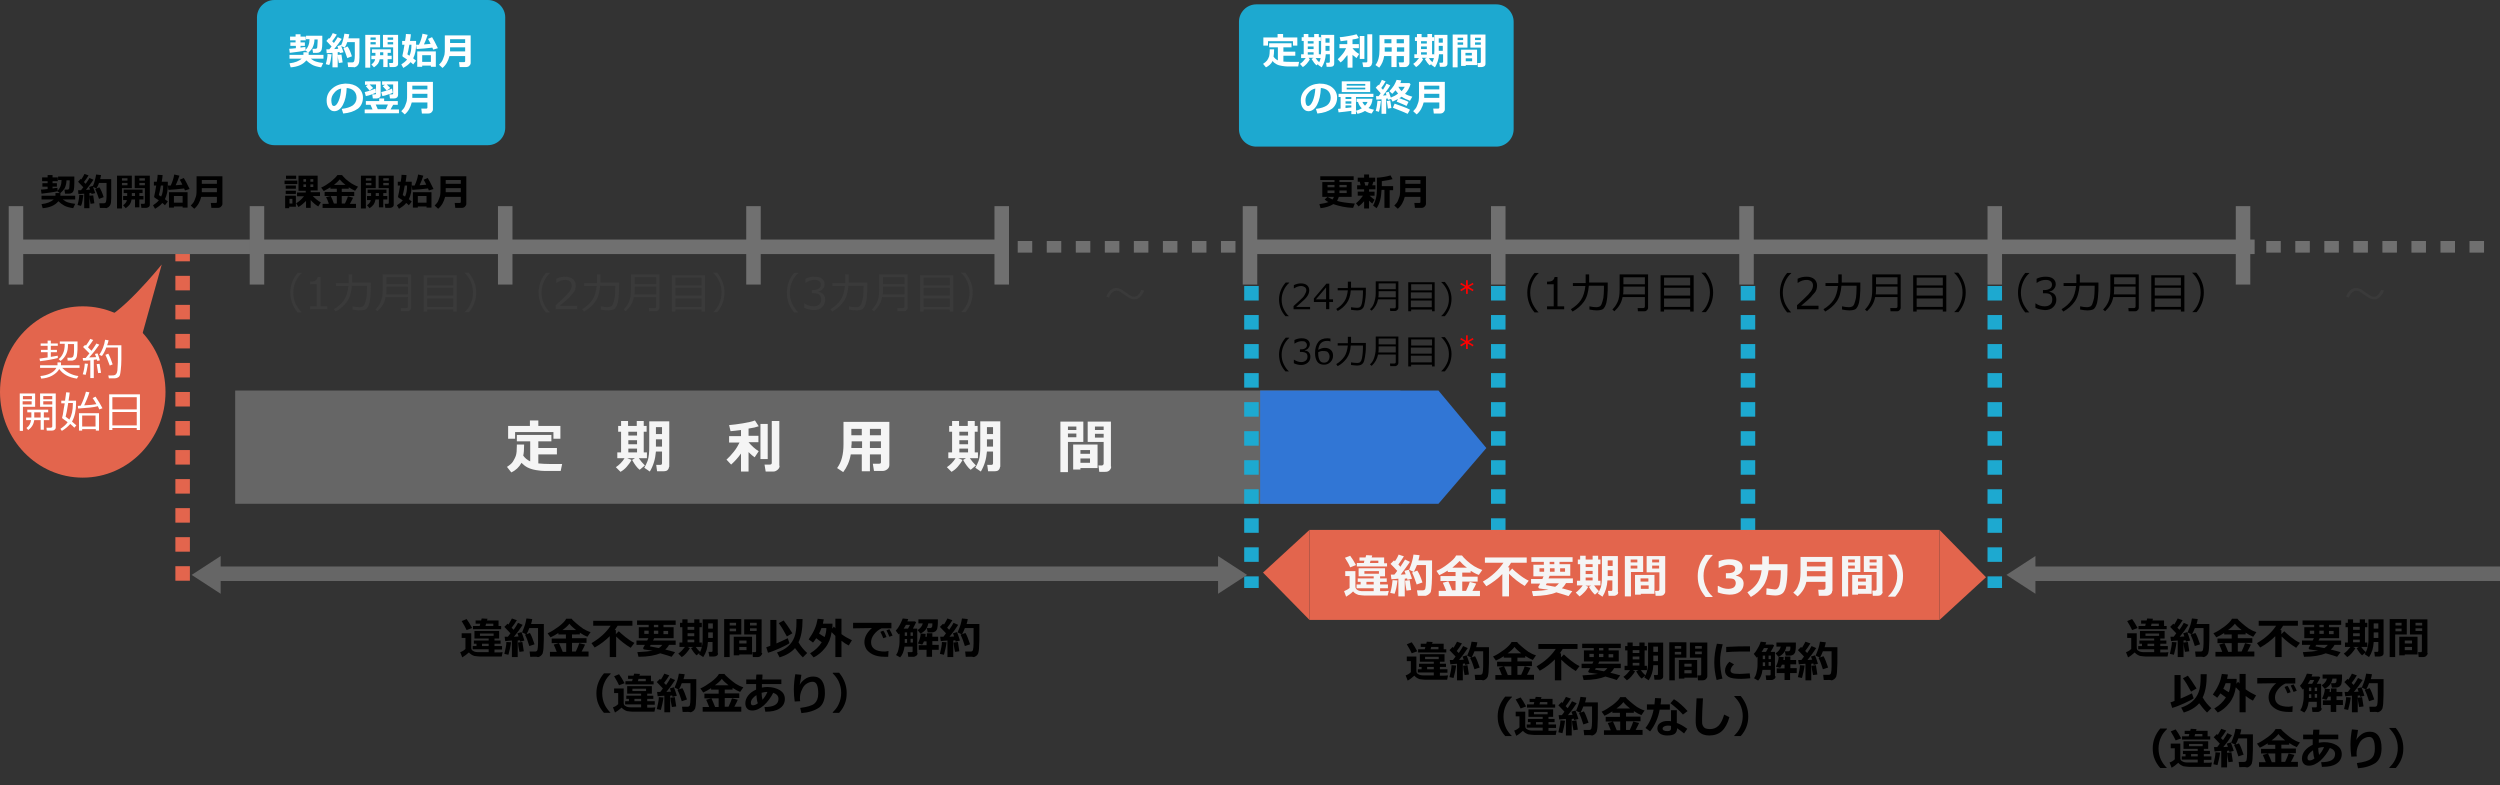 <?xml version="1.0" encoding="utf-8"?>
<!-- Generator: Adobe Illustrator 27.6.1, SVG Export Plug-In . SVG Version: 6.00 Build 0)  -->
<svg version="1.1" id="レイヤー_1" xmlns="http://www.w3.org/2000/svg" xmlns:xlink="http://www.w3.org/1999/xlink" x="0px"
	 y="0px" width="861px" height="270.5px" viewBox="0 0 861 270.5" style="enable-background:new 0 0 861 270.5;"
	 xml:space="preserve">
<rect x="0" y="0" width="861" height="270.5" fill="#333333" stroke="none"/>
<style type="text/css">
	.st0{fill:#1DA9D0;}
	.st1{fill:#666666;}
	.st2{fill:none;stroke:#E3654D;stroke-width:5;stroke-dasharray:5,5;}
	.st3{fill:none;stroke:#707070;stroke-width:4;stroke-dasharray:5,5;}
	.st4{fill:none;stroke:#707070;stroke-width:5;}
	.st5{fill:none;stroke:#1DA9D0;stroke-width:5;stroke-dasharray:5,5;}
	.st6{enable-background:new    ;}
	.st7{fill:#FFFFFF;}
	.st8{fill:#F5F5F5;}
	.st9{fill:#FF0000;}
	.st10{fill:#3A3A3A;}
	.st11{fill:#E3654D;}
	.st12{fill:#3176D5;}
</style>
<g id="グループ_101" transform="translate(-99 -613.5)">
	<path id="長方形_268" class="st0" d="M193.5,613.5H267c3.3,0,6,2.7,6,6v38c0,3.3-2.7,6-6,6h-73.5c-3.3,0-6-2.7-6-6v-38
		C187.5,616.2,190.2,613.5,193.5,613.5z"/>
	<path id="長方形_269" class="st0" d="M531.7,615h82.6c3.3,0,6,2.7,6,6v37c0,3.3-2.7,6-6,6h-82.6c-3.3,0-6-2.7-6-6v-37
		C525.7,617.7,528.4,615,531.7,615z"/>
	<g id="グループ_17" transform="translate(180 748)">
		<path id="パス_43" class="st1" d="M401.2,0v39l26.6-18.5L401.2,0z"/>
		<rect id="長方形_270" class="st1" width="401.2" height="39"/>
	</g>
	<line id="線_14" class="st2" x1="161.9" y1="698.5" x2="161.9" y2="818.5"/>
	<line id="線_11" class="st3" x1="109.5" y1="698.5" x2="957.1" y2="698.5"/>
	<line id="線_3" class="st4" x1="104.5" y1="698.5" x2="444.5" y2="698.5"/>
	<g id="グループ_13" transform="translate(530 711.5)">
		<line id="線_13" class="st5" x1="85" y1="0.5" x2="85" y2="104.5"/>
		<line id="線_17" class="st5" x1="0" y1="0.5" x2="0" y2="104.5"/>
	</g>
	<g id="グループ_98" transform="translate(701 711.5)">
		<line id="線_13-2" class="st5" x1="85" y1="0.5" x2="85" y2="104.5"/>
		<line id="線_17-2" class="st5" x1="0" y1="0.5" x2="0" y2="104.5"/>
	</g>
	<g class="st6">
		<path class="st7" d="M537.8,630.5v0.1c0,1-0.1,1.8-0.2,2.4c0.4,0.6,0.9,1,1.5,1.3v-4.5h-3v-1.4h7.7v1.4H541v1.5h4.1v1.4H541v2
			c0.7,0.1,1.6,0.1,2.6,0.1l0.4,0l0.4,0l0.4,0h0.4l0.4,0l0.4,0l0.4,0l-0.3,1.6h-1c-1.1,0-2,0-2.6,0c-0.6,0-1.3-0.1-2-0.2
			c-0.7-0.1-1.4-0.3-1.9-0.6c-0.5-0.3-1-0.6-1.3-1.1c-0.5,1-1.3,1.7-2.3,2.2l-1-1.2c0.6-0.4,1.1-0.8,1.4-1.2
			c0.3-0.4,0.5-0.9,0.7-1.4c0.1-0.5,0.2-1.1,0.2-2c0-0.1,0-0.3,0-0.4H537.8z M545.8,629.2h-1.5v-1.5h-8.6v1.5h-1.6v-2.8h4.9v-1.2
			h1.9v1.2h4.9V629.2z"/>
		<path class="st7" d="M550.1,634c-0.3,0.5-0.7,1-1.1,1.5c-0.5,0.5-0.9,0.9-1.3,1.1l-1-1.1c0.8-0.5,1.4-1.2,2-2h-1.6v-1.3h0.9v-4.6
			h-0.7v-1.3h0.7v-1.1h1.6v1.1h2v-1.1h1.6v1.1h0.7v1.3h-0.7v4.6h0.7v1.3h-1.8c0.4,0.6,0.8,1.1,1.4,1.6l-1.1,0.9
			c-0.6-0.5-1.1-1.2-1.7-2.2l0.7-0.4h-1.7L550.1,634z M549.4,627.7v0.8h2v-0.8H549.4z M549.4,629.5v0.9h2v-0.9H549.4z M549.4,632.3
			h2v-0.8h-2V632.3z M558.5,635.5c0,0.3-0.1,0.5-0.3,0.7s-0.5,0.3-0.9,0.3h-1.4l-0.2-1.4h0.9c0.1,0,0.2,0,0.3-0.1
			c0.1-0.1,0.1-0.1,0.1-0.2v-2.6h-1.4c-0.1,1.7-0.6,3.2-1.4,4.5l-1.3-0.9c0.3-0.5,0.5-1,0.7-1.5c0.2-0.5,0.3-1,0.3-1.5
			s0.1-1.1,0.1-1.9v-5.4h4.5V635.5z M556.9,628.2v-1.5h-1.4v1.5H556.9z M556.9,631v-1.7h-1.4v1.7H556.9z"/>
		<path class="st7" d="M562.9,632.6c-0.8,1.1-1.5,1.9-2.2,2.4l-1-1.1c0.5-0.4,1-1,1.6-1.7s1-1.4,1.3-2.1h-2.3v-1.4h2.7v-1.3
			c-0.9,0.1-1.7,0.2-2.3,0.3l-0.3-1.4c0.8,0,1.9-0.2,3.1-0.4s2.1-0.4,2.7-0.6l0.8,1.3c-0.5,0.2-1.3,0.4-2.2,0.5v1.6h2.2v1.4h-2.2v0
			c0.6,0.8,1.4,1.5,2.3,2l-0.9,1.4c-0.4-0.3-0.9-0.7-1.4-1.1v4.4h-1.7V632.6z M568.9,633.8h-1.6v-7.9h1.6V633.8z M571.5,635.3
			c0,0.3-0.1,0.6-0.4,0.9s-0.6,0.4-0.9,0.4h-1.7l-0.3-1.6h1.2c0.3,0,0.5-0.1,0.5-0.4v-9.3h1.7V635.3z"/>
		<path class="st7" d="M582.5,632.8h-2.5v3.8h-1.8v-3.8h-2.5c-0.2,1.5-0.8,2.9-1.7,4l-1.3-0.9c1-1.3,1.4-3,1.4-5.3v-5h10.3v9.6
			c0,0.4-0.2,0.7-0.5,1c-0.3,0.3-0.7,0.4-1.1,0.4h-1.8l-0.3-1.6h1.4c0.3,0,0.4-0.1,0.4-0.3V632.8z M575.9,631.3h2.4v-1.5h-2.4v0.6
			C575.9,630.7,575.9,631,575.9,631.3z M578.2,627h-2.4v1.4h2.4V627z M582.5,628.5V627h-2.5v1.4H582.5z M580.1,631.3h2.5v-1.5h-2.5
			V631.3z"/>
		<path class="st7" d="M589.1,634c-0.3,0.5-0.7,1-1.1,1.5c-0.5,0.5-0.9,0.9-1.3,1.1l-1-1.1c0.8-0.5,1.4-1.2,2-2h-1.6v-1.3h0.9v-4.6
			h-0.7v-1.3h0.7v-1.1h1.6v1.1h2v-1.1h1.6v1.1h0.7v1.3h-0.7v4.6h0.7v1.3h-1.8c0.4,0.6,0.8,1.1,1.4,1.6l-1.1,0.9
			c-0.6-0.5-1.1-1.2-1.7-2.2l0.7-0.4h-1.7L589.1,634z M588.4,627.7v0.8h2v-0.8H588.4z M588.4,629.5v0.9h2v-0.9H588.4z M588.4,632.3
			h2v-0.8h-2V632.3z M597.5,635.5c0,0.3-0.1,0.5-0.3,0.7s-0.5,0.3-0.9,0.3h-1.4l-0.2-1.4h0.9c0.1,0,0.2,0,0.3-0.1
			c0.1-0.1,0.1-0.1,0.1-0.2v-2.6h-1.4c-0.1,1.7-0.6,3.2-1.4,4.5l-1.3-0.9c0.3-0.5,0.5-1,0.7-1.5c0.2-0.5,0.3-1,0.3-1.5
			s0.1-1.1,0.1-1.9v-5.4h4.5V635.5z M595.9,628.2v-1.5h-1.4v1.5H595.9z M595.9,631v-1.7h-1.4v1.7H595.9z"/>
		<path class="st7" d="M604.4,629.9H601v6.8h-1.7v-11.3h5.1V629.9z M602.9,627.3v-0.8H601v0.8H602.9z M602.9,628.9v-0.8H601v0.8
			H602.9z M603.8,635.9v0.3h-1.6v-5.6h5.5v5.3H603.8z M605.9,632.6v-0.9h-2.2v0.9H605.9z M603.8,634.6h2.2v-1h-2.2V634.6z
			 M610.6,635.5c0,0.3-0.1,0.6-0.4,0.8c-0.3,0.2-0.6,0.3-1,0.3H608l-0.2-1.4h0.8c0.1,0,0.2,0,0.3-0.1c0.1-0.1,0.1-0.2,0.1-0.3v-4.9
			h-3.6v-4.5h5.2V635.5z M607,627.3h2v-0.8h-2V627.3z M609,628.1h-2v0.8h2V628.1z"/>
	</g>
	<g class="st6">
		<path class="st7" d="M552.7,652.6l-0.5-1.6c1.7-0.2,2.9-0.6,3.8-1.2c0.8-0.6,1.3-1.5,1.3-2.6c0-1-0.3-1.8-0.9-2.4
			c-0.6-0.6-1.5-0.9-2.5-1c-0.1,2.4-0.5,4.3-1.3,5.8s-1.8,2.2-3,2.2c-0.8,0-1.4-0.4-1.9-1.1c-0.5-0.7-0.7-1.6-0.7-2.5V648
			c0-1.5,0.6-2.8,1.8-3.9s2.7-1.7,4.5-1.8h0.3c1.7,0,3.1,0.4,4.2,1.3c1.1,0.9,1.7,2.1,1.7,3.5c0,1.6-0.6,2.9-1.7,3.8
			C556.4,651.9,554.8,652.4,552.7,652.6z M552,644c-1,0.2-1.8,0.7-2.4,1.5c-0.7,0.8-1,1.6-1,2.6c0,0.5,0.1,0.9,0.2,1.3
			c0.2,0.4,0.4,0.6,0.7,0.6c0.6,0,1.1-0.6,1.6-1.7C551.6,647.1,551.9,645.7,552,644z"/>
		<path class="st7" d="M564.3,651.7c-1.6,0.2-3,0.4-4.3,0.5l-0.2-1.2l0.9-0.1v-4H560v-1.1h12v1.1h-6v5.9h-1.6V651.7z M570.9,645.2
			h-9.8v-3.7h9.8V645.2z M562.4,646.9v0.7h2v-0.7H562.4z M562.4,648.4v0.8h2v-0.8H562.4z M562.4,650.7l2-0.2v-0.7h-2V650.7z
			 M562.8,643h6.4v-0.6h-6.4V643z M569.2,643.7h-6.4v0.6h6.4V643.7z M571.7,647.5c-0.1,1.3-0.5,2.4-1.4,3.2c0.4,0.2,1,0.4,1.9,0.6
			l-0.8,1.3c-0.7-0.1-1.5-0.4-2.3-0.9c-0.8,0.5-1.6,0.8-2.6,1l-0.5-1.1c0.7-0.1,1.3-0.4,2-0.8c-0.7-0.7-1.1-1.4-1.3-2.2h-0.5v-1.1
			H571.7z M569.1,649.9c0.4-0.4,0.7-0.8,0.9-1.3h-1.8C568.4,649.1,568.7,649.5,569.1,649.9z"/>
		<path class="st7" d="M574.6,648.3c-0.1,0.6-0.2,1.3-0.3,2c-0.1,0.7-0.3,1.3-0.4,1.7l-1.1-0.3c0.4-1.4,0.5-2.5,0.6-3.5L574.6,648.3
			z M576.4,652.7h-1.6v-5c-0.8,0.1-1.4,0.1-1.8,0.1l-0.1-1.2c0.3,0,0.6,0,0.9,0c0.3-0.3,0.5-0.7,0.7-1c-0.6-0.6-1.1-1.3-1.7-1.9
			l0.9-1c0,0,0.1,0.1,0.2,0.2c0.4-0.7,0.8-1.3,1-1.9l1.3,0.5c-0.4,0.8-0.9,1.5-1.5,2.3l0.6,0.6c0.6-0.9,1-1.6,1.2-2.1l1.3,0.6
			c-0.6,1.1-1.5,2.2-2.5,3.5c0.4,0,0.8-0.1,1.2-0.1c-0.1-0.5-0.2-0.7-0.3-0.9l1.1-0.3c0.1,0.4,0.4,1.1,0.7,2c1-0.4,1.8-0.8,2.5-1.4
			c-0.3-0.4-0.6-0.7-0.9-1.1c-0.3,0.4-0.7,0.8-1.1,1.2l-1-0.9c0.6-0.6,1.1-1.3,1.6-2c0.4-0.7,0.7-1.4,0.9-1.9l1.6,0.2
			c-0.1,0.3-0.2,0.6-0.3,0.9h3.1l0.4,0.4c-0.4,1.3-1,2.4-1.9,3.3c0.6,0.4,1.4,0.7,2.5,1l-0.8,1.4c-1.1-0.4-2-0.8-2.9-1.4
			c-0.2,0.2-0.5,0.4-0.8,0.5c1.4,0.5,2.5,0.9,3.2,1.3l-0.7,1.4c-0.6-0.4-1.8-0.8-3.4-1.5l0.5-0.9c-0.6,0.3-1.2,0.6-1.9,0.9l-0.5-0.9
			l-1.1,0.3c0-0.1,0-0.2-0.1-0.5c-0.2,0-0.4,0.1-0.5,0.1V652.7z M578.2,650.7l-1.2,0.2c-0.1-0.7-0.2-1.6-0.4-2.6l1.2-0.2
			L578.2,650.7z M584.6,651.3l-0.8,1.4c-0.8-0.4-2.6-1.1-5.1-2.1l0.6-1.4c0.7,0.2,1.6,0.6,2.8,1S584.1,651,584.6,651.3z
			 M581.7,644.9c0.5-0.5,0.8-1,1.1-1.5h-2.2l0,0C580.9,644,581.3,644.5,581.7,644.9z"/>
		<path class="st7" d="M596.6,651.2c0,0.4-0.2,0.7-0.5,1c-0.3,0.3-0.7,0.4-1.2,0.4h-2.1l-0.2-1.7h1.7c0.1,0,0.2,0,0.3-0.1
			c0.1-0.1,0.1-0.2,0.1-0.2v-1.8h-5.4c-0.2,0.8-0.5,1.6-0.9,2.3s-0.9,1.3-1.5,1.8l-1.2-1.1c0.6-0.6,1.1-1.2,1.3-1.8s0.5-1.2,0.6-1.8
			c0.1-0.6,0.1-1.2,0.1-2.1v-4.4h8.9V651.2z M594.7,647.2v-1.4h-5.2c0,0.5,0,1,0,1.4H594.7z M594.7,644.3v-1.3h-5.2v1.3H594.7z"/>
	</g>
	<g class="st6">
		<path d="M588.6,844v-0.8h-0.9v-1.1h5.1v-0.7H588v-2.6h8.5v2.6h-1.6v0.7h2.1v1.1h-2.1v0.8h2.6v1.2h-2.6v1c1.5,0,2.4,0,2.8-0.1
			l-0.3,1.5c-2.8,0-4.7,0-5.6,0l-2,0c-0.4,0-1.1-0.1-1.9-0.2c-0.8-0.3-1.4-0.7-1.8-1.2c-0.8,0.7-1.5,1.3-2.3,1.7l-0.7-1.8
			c0.7-0.2,1.3-0.6,1.8-1.1v-3.8h-1.4v-1.6h3.3v5c0,0.5,0.2,0.9,0.7,1.1c0.4,0.3,1.1,0.4,1.8,0.4s1.9,0,3.5,0v-1h-5.5V844H588.6z
			 M587.1,837.8l-1.9,0.7c-0.3-0.7-0.9-1.8-1.7-3.1l1.7-0.7C585.8,835.5,586.4,836.5,587.1,837.8z M597.2,838.2h-9.8v-1.1h2.3
			l0.2-0.8h-1.6v-1.1h1.9l0.2-0.7l2,0.1l-0.2,0.6h4v1.9h0.9V838.2z M594.5,840.5v-0.8h-4.7v0.8H594.5z M590.5,843.2v0.8h2.3v-0.8
			H590.5z M591.7,837.1h2.7v-0.8h-2.5L591.7,837.1z"/>
		<path d="M600.5,842.7c-0.1,0.7-0.2,1.5-0.4,2.3c-0.2,0.9-0.4,1.5-0.5,2l-1.4-0.3c0.4-1.7,0.7-3,0.7-4.1L600.5,842.7z M602.7,847.8
			h-1.9v-5.7c-1,0.1-1.8,0.1-2.3,0.2l-0.2-1.5c0.3,0,0.7,0,1.1,0c0.2-0.3,0.6-0.7,0.9-1.2c-0.7-0.7-1.4-1.5-2.1-2.2l1.1-1.1
			c0.1,0.1,0.2,0.2,0.3,0.3c0.5-0.8,0.9-1.5,1.2-2.1l1.7,0.6c-0.5,0.9-1.2,1.8-1.8,2.6l0.7,0.7c0.7-1,1.2-1.8,1.5-2.4l1.6,0.7
			c-0.9,1.4-1.9,2.8-3,4.1c0.5,0,1-0.1,1.6-0.1c-0.2-0.6-0.3-0.9-0.4-1.1l1.4-0.4c0.3,0.7,0.6,1.6,1,2.9l-1.5,0.4
			c0-0.1,0-0.3-0.1-0.5c-0.2,0-0.4,0.1-0.7,0.1V847.8z M604.9,845.8l-1.5,0.2c-0.3-1.5-0.5-2.6-0.5-3.2l1.5-0.2L604.9,845.8z
			 M607.1,847.7l-0.2-1.8h1.9c0.4,0,0.7-0.2,0.8-0.6c0.1-0.4,0.2-1.2,0.2-2.3l0-2.2v-3h-3c-0.3,0.8-0.6,1.5-1,2.2l-1.5-0.7
			c0.4-1,0.8-1.9,1-2.6c0.2-0.7,0.4-1.5,0.5-2.2l2,0.2c-0.1,0.6-0.2,1.1-0.4,1.7h4.4c0,0.4,0,0.9,0,1.7c0,3.1,0,5-0.1,5.9
			c0,1.3-0.2,2.1-0.3,2.5c-0.2,0.4-0.4,0.7-0.7,0.9c-0.3,0.2-0.6,0.4-1,0.4C609.5,847.6,608.6,847.7,607.1,847.7z M608.6,843.4
			l-1.8,0.6c-0.5-1.7-1-3-1.5-3.9l1.7-0.6C607.5,840.3,608,841.6,608.6,843.4z"/>
		<path d="M616.2,845.9c-0.4-1-0.7-1.8-1-2.4l1.8-0.5c0.4,0.8,0.8,1.8,1.3,3h1.2v-3h-4.9v-1.6h4.9V840h-2.6v-0.5
			c-0.9,0.6-1.8,1.1-2.7,1.5l-1-1.4c1.2-0.5,2.4-1.3,3.8-2.3c1.3-1,2.2-1.9,2.6-2.7h1.9c0.2,0.4,0.8,0.9,1.6,1.6
			c0.8,0.7,1.6,1.3,2.3,1.8c0.8,0.5,1.6,0.9,2.6,1.2l-1.1,1.6c-0.8-0.3-1.7-0.8-2.6-1.4v0.6h-2.7v1.3h5v1.6h-5v3h1.3
			c0.6-1.3,1-2.2,1.2-2.9l2,0.5c-0.2,0.5-0.6,1.3-1.2,2.4h2.4v1.7h-13.3v-1.6H616.2z M618.2,838.5h4.7c-1-0.8-1.8-1.5-2.3-2.2
			C620,837.1,619.2,837.8,618.2,838.5z"/>
		<path d="M636.6,847.8h-2.1v-7.2c-1.5,1.5-3.2,2.8-5.2,3.9l-1.1-1.5c2.9-1.7,5.1-3.7,6.6-6h-6v-1.7h13.5v1.7h-5.1
			c-0.3,0.5-0.7,1-1,1.5h0.4v1.4l1-1c0.5,0.5,1.3,1.2,2.3,2s2,1.5,3.1,2l-1.3,1.7c-1.8-1.1-3.5-2.4-5-3.9V847.8z"/>
		<path d="M654.9,843.6c-0.3,0.6-0.8,1.2-1.3,1.6c0.9,0.2,2,0.5,3.4,0.9l-1.2,1.6c-0.5-0.2-1.8-0.6-3.9-1.2
			c-1.7,0.7-4.2,1.2-7.5,1.2l-0.4-1.6c2.3-0.1,4.1-0.3,5.3-0.5l-2.8-0.4c-0.3,0-0.5-0.2-0.5-0.5c0-0.1,0-0.1,0.1-0.2
			c0.2-0.3,0.3-0.5,0.5-0.9h-2.9v-1.5h3.7c0.1-0.3,0.3-0.5,0.4-0.8h-3.3v-3.8h3.4v-0.8h-4v-1.5h13.3v1.5H653v0.8h3.5v3.8h-6.7
			c-0.1,0.2-0.2,0.5-0.4,0.8h7.8v1.5H654.9z M647.9,838.7h-1.5v1.1h1.5V838.7z M651.4,844.7c0.5-0.3,0.9-0.7,1.2-1.1h-4
			c-0.1,0.2-0.2,0.4-0.3,0.5L651.4,844.7z M649.7,836.7v0.8h1.5v-0.8H649.7z M651.2,838.7h-1.5v1.1h1.5V838.7z M654.6,839.9v-1.1
			H653v1.1H654.6z"/>
		<path d="M662.1,844.7c-0.3,0.6-0.8,1.2-1.3,1.8c-0.5,0.6-1,1-1.5,1.3l-1.2-1.2c0.9-0.6,1.6-1.4,2.3-2.3h-1.9v-1.5h1v-5.3h-0.8
			v-1.5h0.8v-1.2h1.8v1.2h2.3v-1.2h1.8v1.2h0.8v1.5h-0.8v5.3h0.8v1.5h-2.1c0.4,0.6,1,1.3,1.6,1.8l-1.3,1.1c-0.7-0.5-1.3-1.4-1.9-2.5
			l0.8-0.4h-2L662.1,844.7z M661.3,837.4v1h2.3v-1H661.3z M661.3,839.6v1h2.3v-1H661.3z M661.3,842.7h2.3v-0.9h-2.3V842.7z
			 M671.8,846.5c0,0.3-0.1,0.6-0.4,0.8s-0.6,0.3-1,0.3h-1.6l-0.2-1.6h1c0.1,0,0.2,0,0.3-0.1c0.1-0.1,0.1-0.2,0.1-0.3v-3h-1.6
			c-0.1,2-0.6,3.7-1.6,5.2l-1.5-1c0.3-0.5,0.6-1.1,0.8-1.7c0.2-0.6,0.3-1.2,0.4-1.8c0.1-0.6,0.1-1.3,0.1-2.2v-6.3h5.2V846.5z
			 M670,838v-1.8h-1.6v1.8H670z M670,841.2v-1.9h-1.6v1.9H670z"/>
		<path d="M679.8,840h-4v7.8h-1.9v-13.1h5.9V840z M678,836.9V836h-2.2v0.9H678z M678,838.9v-0.9h-2.2v0.9H678z M679.1,846.9v0.3
			h-1.9v-6.4h6.3v6.1H679.1z M681.6,843.1v-1h-2.5v1H681.6z M679.1,845.4h2.5v-1.1h-2.5V845.4z M687,846.4c0,0.4-0.2,0.7-0.5,1
			c-0.3,0.3-0.7,0.4-1.2,0.4h-1.5l-0.2-1.7h0.9c0.1,0,0.2,0,0.3-0.1c0.1-0.1,0.1-0.2,0.1-0.3V840H681v-5.2h6V846.4z M682.8,836.9
			h2.3V836h-2.3V836.9z M685.1,837.9h-2.3v0.9h2.3V837.9z"/>
		<path d="M692.3,835.4c-0.6,2.2-0.9,4.1-0.9,5.7c0,2.1,0.3,4.1,0.8,6.1l-2,0.5c-0.5-2-0.8-4-0.8-6c0-2.1,0.3-4.3,0.9-6.5
			L692.3,835.4z M701.8,847.1c-1.2,0.1-2.2,0.2-3.1,0.2c-2.1,0-3.6-0.2-4.4-0.7c-0.8-0.5-1.2-1.2-1.2-2.1c0-1.1,0.5-2.1,1.5-3.1
			l1.6,0.9c-0.8,0.7-1.2,1.5-1.2,2.2c0,0.3,0.2,0.6,0.6,0.8c0.4,0.2,1.3,0.3,2.5,0.3c0.7,0,1.8-0.1,3.5-0.2L701.8,847.1z
			 M701.6,837.9l-0.6,0c-0.6,0-1.7,0-3.2,0c-1.5,0-2.9,0.1-4.3,0.2v-1.8c3.3-0.2,5.6-0.2,6.9-0.2c0.5,0,0.9,0,1.3,0V837.9z"/>
		<path d="M710.5,846.4c0,0.4-0.1,0.7-0.4,0.9s-0.6,0.4-0.9,0.4h-1.9l-0.2-1.6h1.3c0.3,0,0.4-0.1,0.4-0.3v-1.6H706
			c-0.2,1.6-0.7,2.9-1.5,3.7l-1.4-0.8c0.3-0.4,0.6-1,0.8-1.8c0.2-0.8,0.4-1.7,0.4-3l0-2.6c-0.1,0.1-0.2,0.2-0.3,0.3l-1-1.3
			c0.5-0.5,1-1.2,1.4-2c0.5-0.8,0.8-1.6,1-2.2l1.9,0.2c-0.1,0.3-0.2,0.5-0.3,0.8h2.6l0.4,0.3c-0.3,0.7-0.7,1.4-1.2,2.2h1.5V846.4z
			 M705.7,838h1.5c0.4-0.6,0.6-1.1,0.7-1.3h-1.4C706.3,837.1,706,837.6,705.7,838z M706.9,839.3h-0.8v1.2h0.8V839.3z M706.1,841.6
			v1.3h0.8v-1.3H706.1z M708.9,840.5v-1.2h-0.8v1.2H708.9z M708.9,842.8v-1.3h-0.8v1.3H708.9z M714.2,836.2
			c-0.3,1.6-1.1,2.8-2.7,3.5l-1-1.2c1-0.6,1.6-1.4,1.8-2.3l-1.5,0v-1.4h6.7v0.4c0,0.9,0,1.6-0.1,2.1c-0.1,0.5-0.1,0.9-0.3,1.1
			c-0.1,0.2-0.3,0.4-0.4,0.5c-0.2,0.1-0.4,0.2-0.6,0.3c-0.2,0.1-0.7,0.1-1.3,0.1c-0.2,0-0.5,0-0.8,0l-0.3-1.5l1.2,0
			c0.3,0,0.5-0.2,0.6-0.4c0.1-0.3,0.1-0.6,0.1-0.9c0-0.1,0-0.2,0-0.3L714.2,836.2z M717.7,845.3h-2.2v2.4h-1.9v-2.4h-2.7v-1.6h2.7
			v-1.3h-0.9c-0.2,0.5-0.4,0.9-0.6,1.1l-1.5-0.4c0.5-0.9,0.9-2.1,1-3.4l1.7,0.1c0,0.4-0.1,0.7-0.1,1h0.5v-1.2h1.9v1.2h2v1.5h-2v1.3
			h2.2V845.3z"/>
		<path d="M720.5,842.7c-0.1,0.7-0.2,1.5-0.4,2.3c-0.2,0.9-0.4,1.5-0.5,2l-1.4-0.3c0.4-1.7,0.7-3,0.7-4.1L720.5,842.7z M722.7,847.8
			h-1.9v-5.7c-1,0.1-1.8,0.1-2.3,0.2l-0.2-1.5c0.3,0,0.7,0,1.1,0c0.2-0.3,0.6-0.7,0.9-1.2c-0.7-0.7-1.4-1.5-2.1-2.2l1.1-1.1
			c0.1,0.1,0.2,0.2,0.3,0.3c0.5-0.8,0.9-1.5,1.2-2.1l1.7,0.6c-0.5,0.9-1.2,1.8-1.8,2.6l0.7,0.7c0.7-1,1.2-1.8,1.5-2.4l1.6,0.7
			c-0.9,1.4-1.9,2.8-3,4.1c0.5,0,1-0.1,1.6-0.1c-0.2-0.6-0.3-0.9-0.4-1.1l1.4-0.4c0.3,0.7,0.6,1.6,1,2.9l-1.5,0.4
			c0-0.1,0-0.3-0.1-0.5c-0.2,0-0.4,0.1-0.7,0.1V847.8z M724.9,845.8l-1.5,0.2c-0.3-1.5-0.5-2.6-0.5-3.2l1.5-0.2L724.9,845.8z
			 M727.1,847.7l-0.2-1.8h1.9c0.4,0,0.7-0.2,0.8-0.6c0.1-0.4,0.2-1.2,0.2-2.3l0-2.2v-3h-3c-0.3,0.8-0.6,1.5-1,2.2l-1.5-0.7
			c0.4-1,0.8-1.9,1-2.6c0.2-0.7,0.4-1.5,0.5-2.2l2,0.2c-0.1,0.6-0.2,1.1-0.4,1.7h4.4c0,0.4,0,0.9,0,1.7c0,3.1,0,5-0.1,5.9
			c0,1.3-0.2,2.1-0.3,2.5c-0.2,0.4-0.4,0.7-0.7,0.9c-0.3,0.2-0.6,0.4-1,0.4C729.5,847.6,728.6,847.7,727.1,847.7z M728.6,843.4
			l-1.8,0.6c-0.5-1.7-1-3-1.5-3.9l1.7-0.6C727.5,840.3,728,841.6,728.6,843.4z"/>
	</g>
	<g class="st6">
		<path d="M619.7,867h-2.3c-0.9-1-1.5-2-1.9-3c-0.5-1.1-0.7-2.4-0.7-3.8c0-2.5,0.9-4.8,2.6-6.8h2.3v0.2c-0.8,0.8-1.5,1.6-2,2.7
			c-0.6,1.2-0.9,2.6-0.9,4c0,1.4,0.3,2.8,0.9,4c0.5,1,1.2,1.9,2,2.7V867z"/>
		<path d="M626.1,863v-0.8h-0.9v-1.1h5.1v-0.7h-4.9v-2.6h8.5v2.6h-1.6v0.7h2.1v1.1h-2.1v0.8h2.6v1.2h-2.6v1c1.5,0,2.4,0,2.8-0.1
			l-0.3,1.5c-2.8,0-4.7,0-5.6,0l-2,0c-0.4,0-1.1-0.1-1.9-0.2c-0.8-0.3-1.4-0.7-1.8-1.2c-0.8,0.7-1.5,1.3-2.3,1.7l-0.7-1.8
			c0.7-0.2,1.3-0.6,1.8-1.1v-3.8H621v-1.6h3.3v5c0,0.5,0.2,0.9,0.7,1.1c0.4,0.3,1.1,0.4,1.8,0.4s1.9,0,3.5,0v-1h-5.5V863H626.1z
			 M624.6,856.8l-1.9,0.7c-0.3-0.7-0.9-1.8-1.7-3.1l1.7-0.7C623.3,854.5,623.9,855.5,624.6,856.8z M634.7,857.2h-9.8v-1.1h2.3
			l0.2-0.8h-1.6v-1.1h1.9l0.2-0.7l2,0.1l-0.2,0.6h4v1.9h0.9V857.2z M632,859.5v-0.8h-4.7v0.8H632z M628,862.2v0.8h2.3v-0.8H628z
			 M629.2,856.1h2.7v-0.8h-2.5L629.2,856.1z"/>
		<path d="M638,861.7c-0.1,0.7-0.2,1.5-0.4,2.3c-0.2,0.9-0.4,1.5-0.5,2l-1.4-0.3c0.4-1.7,0.7-3,0.7-4.1L638,861.7z M640.2,866.8
			h-1.9v-5.7c-1,0.1-1.8,0.1-2.3,0.2l-0.2-1.5c0.3,0,0.7,0,1.1,0c0.2-0.3,0.6-0.7,0.9-1.2c-0.7-0.7-1.4-1.5-2.1-2.2l1.1-1.1
			c0.1,0.1,0.2,0.2,0.3,0.3c0.5-0.8,0.9-1.5,1.2-2.1l1.7,0.6c-0.5,0.9-1.2,1.8-1.8,2.6l0.7,0.7c0.7-1,1.2-1.8,1.5-2.4l1.6,0.7
			c-0.9,1.4-1.9,2.8-3,4.1c0.5,0,1-0.1,1.6-0.1c-0.2-0.6-0.3-0.9-0.4-1.1l1.4-0.4c0.3,0.7,0.6,1.6,1,2.9l-1.5,0.4
			c0-0.1,0-0.3-0.1-0.5c-0.2,0-0.4,0.1-0.7,0.1V866.8z M642.4,864.8l-1.5,0.2c-0.3-1.5-0.5-2.6-0.5-3.2l1.5-0.2L642.4,864.8z
			 M644.6,866.7l-0.2-1.8h1.9c0.4,0,0.7-0.2,0.8-0.6c0.1-0.4,0.2-1.2,0.2-2.3l0-2.2v-3h-3c-0.3,0.8-0.6,1.5-1,2.2l-1.5-0.7
			c0.4-1,0.8-1.9,1-2.6c0.2-0.7,0.4-1.5,0.5-2.2l2,0.2c-0.1,0.6-0.2,1.1-0.4,1.7h4.4c0,0.4,0,0.9,0,1.7c0,3.1,0,5-0.1,5.9
			c0,1.3-0.2,2.1-0.3,2.5c-0.2,0.4-0.4,0.7-0.7,0.9c-0.3,0.2-0.6,0.4-1,0.4C647,866.6,646.1,866.7,644.6,866.7z M646.1,862.4
			l-1.8,0.6c-0.5-1.7-1-3-1.5-3.9l1.7-0.6C645,859.3,645.5,860.6,646.1,862.4z"/>
		<path d="M653.7,864.9c-0.4-1-0.7-1.8-1-2.4l1.8-0.5c0.4,0.8,0.8,1.8,1.3,3h1.2v-3H652v-1.6h4.9V859h-2.6v-0.5
			c-0.9,0.6-1.8,1.1-2.7,1.5l-1-1.4c1.2-0.5,2.4-1.3,3.8-2.3c1.3-1,2.2-1.9,2.6-2.7h1.9c0.2,0.4,0.8,0.9,1.6,1.6
			c0.8,0.7,1.6,1.3,2.3,1.8c0.8,0.5,1.6,0.9,2.6,1.2l-1.1,1.6c-0.8-0.3-1.7-0.8-2.6-1.4v0.6H659v1.3h5v1.6h-5v3h1.3
			c0.6-1.3,1-2.2,1.2-2.9l2,0.5c-0.2,0.5-0.6,1.3-1.2,2.4h2.4v1.7h-13.3v-1.6H653.7z M655.7,857.5h4.7c-1-0.8-1.8-1.5-2.3-2.2
			C657.5,856.1,656.7,856.8,655.7,857.5z"/>
		<path d="M671.1,854c0,0.8-0.1,1.5-0.2,2.1h3.2v1.8h-3.5c-0.5,2.8-1.6,5.3-3.3,7.5l-1.6-1.2c1.3-1.6,2.3-3.7,2.8-6.3h-2.3v-1.8h2.6
			c0.1-0.7,0.1-1.4,0.2-2.2L671.1,854z M680.1,864.5l-1.1,1.6c-1-0.8-1.8-1.4-2.4-1.8c0,0.8-0.3,1.5-0.8,1.9s-1.4,0.6-2.6,0.6
			c-1,0-1.8-0.2-2.4-0.6c-0.6-0.4-1-1-1-1.8c0-0.8,0.3-1.5,1-1.9c0.7-0.5,1.5-0.7,2.5-0.7c0.4,0,0.9,0,1.2,0.1v-3.8h2v4.4
			C677.5,862.8,678.7,863.5,680.1,864.5z M674.5,863.5c-0.4-0.1-0.8-0.1-1.2-0.1c-0.4,0-0.8,0.1-1.2,0.3c-0.3,0.2-0.5,0.4-0.5,0.7
			c0,0.6,0.6,0.9,1.7,0.9c0.8,0,1.2-0.3,1.2-0.9V863.5z M680.2,858.4l-1.6,1.2c-0.5-0.6-1.2-1.3-2.1-2.1s-1.7-1.4-2.2-1.8l1.2-1.4
			c0.7,0.4,1.5,1,2.4,1.8C678.8,856.9,679.6,857.7,680.2,858.4z"/>
		<path d="M694.6,860.5c-0.6,2.2-1.5,3.8-2.6,4.8c-1.1,1-2.6,1.5-4.3,1.5c-0.8,0-1.4-0.1-2-0.3c-0.6-0.2-1-0.5-1.4-0.8
			c-0.4-0.3-0.6-0.7-0.8-1.1c-0.2-0.4-0.3-0.8-0.4-1.3c-0.1-0.4-0.1-1.1-0.1-2.1c0-1,0.1-3.4,0.3-7.2h2.2c-0.2,3.4-0.3,5.7-0.3,7
			c0,1.1,0,1.8,0.1,2c0.1,0.3,0.2,0.6,0.4,0.8c0.2,0.3,0.5,0.5,0.8,0.6c0.4,0.1,0.8,0.2,1.4,0.2c1.2,0,2.2-0.4,3-1.2
			s1.4-2.1,1.9-3.8L694.6,860.5z"/>
		<path d="M701.1,860.2c0,1.4-0.2,2.6-0.7,3.8c-0.4,1-1,2-1.9,3h-2.2v-0.2c0.8-0.8,1.5-1.6,2-2.7c0.6-1.2,0.9-2.6,0.9-4
			c0-1.4-0.3-2.7-0.9-4c-0.5-1-1.2-1.9-2-2.7v-0.2h2.2C700.3,855.4,701.1,857.7,701.1,860.2z"/>
	</g>
	<g class="st6">
		<path d="M836.7,836v-0.8h-0.9v-1.1h5.1v-0.7h-4.9v-2.6h8.5v2.6H843v0.7h2.1v1.1H843v0.8h2.6v1.2H843v1c1.5,0,2.4,0,2.8-0.1
			l-0.3,1.5c-2.8,0-4.7,0-5.6,0l-2,0c-0.4,0-1.1-0.1-1.9-0.2c-0.8-0.3-1.4-0.7-1.8-1.2c-0.8,0.7-1.5,1.3-2.3,1.7l-0.7-1.8
			c0.7-0.2,1.3-0.6,1.8-1.1v-3.8h-1.4v-1.6h3.3v5c0,0.5,0.2,0.9,0.7,1.1c0.4,0.3,1.1,0.4,1.8,0.4s1.9,0,3.5,0v-1h-5.5V836H836.7z
			 M835.2,829.8l-1.9,0.7c-0.3-0.7-0.9-1.8-1.7-3.1l1.7-0.7C833.9,827.5,834.5,828.5,835.2,829.8z M845.3,830.2h-9.8v-1.1h2.3
			l0.2-0.8h-1.6v-1.1h1.9l0.2-0.7l2,0.1l-0.2,0.6h4v1.9h0.9V830.2z M842.6,832.5v-0.8h-4.7v0.8H842.6z M838.6,835.2v0.8h2.3v-0.8
			H838.6z M839.8,829.1h2.7v-0.8H840L839.8,829.1z"/>
		<path d="M848.6,834.7c-0.1,0.7-0.2,1.5-0.4,2.3c-0.2,0.9-0.4,1.5-0.5,2l-1.4-0.3c0.4-1.7,0.7-3,0.7-4.1L848.6,834.7z M850.8,839.8
			H849v-5.7c-1,0.1-1.8,0.1-2.3,0.2l-0.2-1.5c0.3,0,0.7,0,1.1,0c0.2-0.3,0.6-0.7,0.9-1.2c-0.7-0.7-1.4-1.5-2.1-2.2l1.1-1.1
			c0.1,0.1,0.2,0.2,0.3,0.3c0.5-0.8,0.9-1.5,1.2-2.1l1.7,0.6c-0.5,0.9-1.2,1.8-1.8,2.6l0.7,0.7c0.7-1,1.2-1.8,1.5-2.4l1.6,0.7
			c-0.9,1.4-1.9,2.8-3,4.1c0.5,0,1-0.1,1.6-0.1c-0.2-0.6-0.3-0.9-0.4-1.1l1.4-0.4c0.3,0.7,0.6,1.6,1,2.9l-1.5,0.4
			c0-0.1,0-0.3-0.1-0.5c-0.2,0-0.4,0.1-0.7,0.1V839.8z M853,837.8l-1.5,0.2c-0.3-1.5-0.5-2.6-0.5-3.2l1.5-0.2L853,837.8z
			 M855.2,839.7l-0.2-1.8h1.9c0.4,0,0.7-0.2,0.8-0.6c0.1-0.4,0.2-1.2,0.2-2.3l0-2.2v-3h-3c-0.3,0.8-0.6,1.5-1,2.2l-1.5-0.7
			c0.4-1,0.8-1.9,1-2.6s0.4-1.5,0.5-2.2l2,0.2c-0.1,0.6-0.2,1.1-0.4,1.7h4.4c0,0.4,0,0.9,0,1.7c0,3.1,0,5-0.1,5.9
			c0,1.3-0.2,2.1-0.3,2.5c-0.2,0.4-0.4,0.7-0.7,0.9c-0.3,0.2-0.6,0.4-1,0.4C857.6,839.6,856.7,839.7,855.2,839.7z M856.7,835.4
			l-1.8,0.6c-0.5-1.7-1-3-1.5-3.9l1.7-0.6C855.6,832.3,856.1,833.6,856.7,835.4z"/>
		<path d="M864.3,837.9c-0.4-1-0.7-1.8-1-2.4l1.8-0.5c0.4,0.8,0.8,1.8,1.3,3h1.2v-3h-4.9v-1.6h4.9V832h-2.6v-0.5
			c-0.9,0.6-1.8,1.1-2.7,1.5l-1-1.4c1.2-0.5,2.4-1.3,3.8-2.3c1.3-1,2.2-1.9,2.6-2.7h1.9c0.2,0.4,0.8,0.9,1.6,1.6
			c0.8,0.7,1.6,1.3,2.3,1.8c0.8,0.5,1.6,0.9,2.6,1.2l-1.1,1.6c-0.8-0.3-1.7-0.8-2.6-1.4v0.6h-2.7v1.3h5v1.6h-5v3h1.3
			c0.6-1.3,1-2.2,1.2-2.9l2,0.5c-0.2,0.5-0.6,1.3-1.2,2.4h2.4v1.7H862v-1.6H864.3z M866.3,830.5h4.7c-1-0.8-1.8-1.5-2.3-2.2
			C868.1,829.1,867.3,829.8,866.3,830.5z"/>
		<path d="M884.7,839.8h-2.1v-7.2c-1.5,1.5-3.2,2.8-5.2,3.9l-1.1-1.5c2.9-1.7,5.1-3.7,6.6-6h-6v-1.7h13.5v1.7h-5.1
			c-0.3,0.5-0.7,1-1,1.5h0.4v1.4l1-1c0.5,0.5,1.3,1.2,2.3,2s2,1.5,3.1,2l-1.3,1.7c-1.8-1.1-3.5-2.4-5-3.9V839.8z"/>
		<path d="M903,835.6c-0.3,0.6-0.8,1.2-1.3,1.6c0.9,0.2,2,0.5,3.4,0.9l-1.2,1.6c-0.5-0.2-1.8-0.6-3.9-1.2c-1.7,0.7-4.2,1.2-7.5,1.2
			l-0.4-1.6c2.3-0.1,4.1-0.3,5.3-0.5l-2.8-0.4c-0.3,0-0.5-0.2-0.5-0.5c0-0.1,0-0.1,0.1-0.2c0.2-0.3,0.3-0.5,0.5-0.9h-2.9v-1.5h3.7
			c0.1-0.3,0.3-0.5,0.4-0.8h-3.3v-3.8h3.4v-0.8h-4v-1.5h13.3v1.5h-4.2v0.8h3.5v3.8h-6.7c-0.1,0.2-0.2,0.5-0.4,0.8h7.8v1.5H903z
			 M896,830.7h-1.5v1.1h1.5V830.7z M899.5,836.7c0.5-0.3,0.9-0.7,1.2-1.1h-4c-0.1,0.2-0.2,0.4-0.3,0.5L899.5,836.7z M897.8,828.7
			v0.8h1.5v-0.8H897.8z M899.3,830.7h-1.5v1.1h1.5V830.7z M902.7,831.9v-1.1h-1.6v1.1H902.7z"/>
		<path d="M910.2,836.7c-0.3,0.6-0.8,1.2-1.3,1.8c-0.5,0.6-1,1-1.5,1.3l-1.2-1.2c0.9-0.6,1.6-1.4,2.3-2.3h-1.9v-1.5h1v-5.3h-0.8
			v-1.5h0.8v-1.2h1.8v1.2h2.3v-1.2h1.8v1.2h0.8v1.5h-0.8v5.3h0.8v1.5h-2.1c0.4,0.6,1,1.3,1.6,1.8l-1.3,1.1c-0.6-0.5-1.3-1.4-1.9-2.5
			l0.8-0.4h-2L910.2,836.7z M909.4,829.4v1h2.3v-1H909.4z M909.4,831.6v1h2.3v-1H909.4z M909.4,834.7h2.3v-0.9h-2.3V834.7z
			 M919.9,838.5c0,0.3-0.1,0.6-0.4,0.8s-0.6,0.3-1,0.3h-1.6l-0.2-1.6h1c0.1,0,0.2,0,0.3-0.1s0.1-0.2,0.1-0.3v-3h-1.6
			c-0.1,2-0.6,3.7-1.6,5.2l-1.5-1c0.3-0.5,0.6-1.1,0.8-1.7c0.2-0.6,0.3-1.2,0.4-1.8c0.1-0.6,0.1-1.3,0.1-2.2v-6.3h5.2V838.5z
			 M918.1,830v-1.8h-1.6v1.8H918.1z M918.1,833.2v-1.9h-1.6v1.9H918.1z"/>
		<path d="M927.9,832h-4v7.8H922v-13.1h5.9V832z M926.1,828.9V828H924v0.9H926.1z M926.1,830.9v-0.9H924v0.9H926.1z M927.2,838.9
			v0.3h-1.9v-6.4h6.3v6.1H927.2z M929.7,835.1v-1h-2.5v1H929.7z M927.2,837.4h2.5v-1.1h-2.5V837.4z M935.1,838.4
			c0,0.4-0.2,0.7-0.5,1c-0.3,0.3-0.7,0.4-1.2,0.4H932l-0.2-1.7h0.9c0.1,0,0.2,0,0.3-0.1c0.1-0.1,0.1-0.2,0.1-0.3V832h-4.1v-5.2h6
			V838.4z M930.9,828.9h2.3V828h-2.3V828.9z M933.2,829.9h-2.3v0.9h2.3V829.9z"/>
	</g>
	<g class="st6">
		<path d="M854.5,854c-0.5,0.4-1.5,0.9-3.2,1.7c-1.6,0.7-3,1.3-4.2,1.6l-0.6-1.9c0.4-0.1,0.9-0.3,1.4-0.5V846h2.1v8.1
			c1.6-0.7,2.9-1.3,3.9-1.8L854.5,854z M860.6,857.4l-1.5,1.5c-1.1-1.1-1.9-2.1-2.7-3.2c-1.2,1.4-3,2.5-5.3,3.2l-0.9-1.7
			c1.5-0.5,2.8-1.2,3.8-2.1c1-0.9,1.7-1.9,2.2-3.2c0.5-1.3,0.7-3,0.7-5.2v-1h2.1v0.2c0,3.4-0.5,6-1.4,7.8
			C858.5,855.3,859.5,856.4,860.6,857.4z M855.5,850.6l-1.9,1.1c-1-1.9-1.9-3.4-2.8-4.6l1.7-0.9
			C853.3,847.2,854.3,848.7,855.5,850.6z"/>
		<path d="M869.3,847.2c0,0.7,0,1.2-0.1,1.8l0.6-0.7c0.2,0.2,0.3,0.4,0.5,0.6v-3.3h2.1v5.3c1.1,0.8,2.3,1.5,3.6,2.1l-1.1,1.8
			c-0.8-0.4-1.6-0.9-2.5-1.6v5.6h-2.1v-7.3c-0.5-0.5-0.9-0.9-1.3-1.3c-0.3,2.1-1,3.9-2.2,5.4c-1.2,1.5-2.5,2.6-4,3.3l-1.2-1.4
			c1.7-1,3.1-2.3,4-3.8c-0.6-0.5-1.3-0.9-1.9-1.4c-0.3,0.5-0.7,1-1.1,1.5l-1.5-1.1c0.7-1,1.4-2.1,2-3.4c0.6-1.3,0.9-2.6,1.1-3.7
			l2.1,0.2c-0.1,0.5-0.2,1-0.3,1.5H869.3z M866.6,851.9c0.4-1,0.6-2.1,0.6-3.1h-1.7c-0.2,0.6-0.5,1.3-0.8,1.9
			C865.4,851.2,866.1,851.6,866.6,851.9z"/>
		<path d="M888.6,856.7l-0.1,2c-0.5,0-0.9,0-1.1,0c-1.8,0-3.2-0.3-4.2-0.8c-1-0.5-1.7-1.1-2.2-1.8c-0.4-0.7-0.7-1.5-0.7-2.4
			c0-1.8,0.9-3.4,2.6-4.9l-6.5,0.1v-1.9h13.1v1.9h-3.4c-1.1,0.5-1.9,1.2-2.6,2.1s-1,1.8-1,2.7c0,2.1,1.6,3.2,4.8,3.2
			C887.8,856.8,888.2,856.8,888.6,856.7z M887.9,851.9l-1.1,0.4c-0.2-0.5-0.5-1.3-1-2.2l1-0.4C887.3,850.3,887.6,851.1,887.9,851.9z
			 M890,851.4l-1.1,0.4c-0.3-0.8-0.7-1.6-1-2.2l1-0.4C889.4,850,889.7,850.7,890,851.4z"/>
		<path d="M898.6,857.4c0,0.4-0.1,0.7-0.4,0.9c-0.3,0.2-0.6,0.4-0.9,0.4h-1.9l-0.2-1.6h1.3c0.3,0,0.4-0.1,0.4-0.3v-1.6h-2.8
			c-0.2,1.6-0.7,2.9-1.5,3.7l-1.4-0.8c0.3-0.4,0.6-1,0.8-1.8c0.2-0.8,0.4-1.7,0.4-3l0-2.6c-0.1,0.1-0.2,0.2-0.3,0.3l-1-1.3
			c0.5-0.5,1-1.2,1.4-2s0.8-1.6,1-2.2l1.9,0.2c-0.1,0.3-0.2,0.5-0.3,0.8h2.6l0.4,0.3c-0.3,0.7-0.7,1.4-1.2,2.2h1.5V857.4z
			 M893.8,849h1.5c0.4-0.6,0.6-1.1,0.7-1.3h-1.4C894.4,848.1,894.1,848.6,893.8,849z M895,850.3h-0.8v1.2h0.8V850.3z M894.2,852.6
			v1.3h0.8v-1.3H894.2z M897,851.5v-1.2h-0.8v1.2H897z M897,853.8v-1.3h-0.8v1.3H897z M902.3,847.2c-0.3,1.6-1.1,2.8-2.7,3.5l-1-1.2
			c1-0.6,1.6-1.4,1.8-2.3l-1.5,0v-1.4h6.7v0.4c0,0.9,0,1.6-0.1,2.1s-0.1,0.9-0.3,1.1c-0.1,0.2-0.3,0.4-0.4,0.5
			c-0.2,0.1-0.4,0.2-0.6,0.3c-0.2,0.1-0.7,0.1-1.3,0.1c-0.2,0-0.5,0-0.8,0l-0.3-1.5l1.2,0c0.3,0,0.5-0.2,0.6-0.4
			c0.1-0.3,0.1-0.6,0.1-0.9c0-0.1,0-0.2,0-0.3L902.3,847.2z M905.8,856.3h-2.2v2.4h-1.9v-2.4H899v-1.6h2.7v-1.3h-0.9
			c-0.2,0.5-0.4,0.9-0.6,1.1l-1.5-0.4c0.5-0.9,0.9-2.1,1-3.4l1.7,0.1c0,0.4-0.1,0.7-0.1,1h0.5v-1.2h1.9v1.2h2v1.5h-2v1.3h2.2V856.3z
			"/>
		<path d="M908.6,853.7c-0.1,0.7-0.2,1.5-0.4,2.3c-0.2,0.9-0.4,1.5-0.5,2l-1.4-0.3c0.4-1.7,0.7-3,0.7-4.1L908.6,853.7z M910.8,858.8
			H909v-5.7c-1,0.1-1.8,0.1-2.3,0.2l-0.2-1.5c0.3,0,0.7,0,1.1,0c0.2-0.3,0.6-0.7,0.9-1.2c-0.7-0.7-1.4-1.5-2.1-2.2l1.1-1.1
			c0.1,0.1,0.2,0.2,0.3,0.3c0.5-0.8,0.9-1.5,1.2-2.1l1.7,0.6c-0.5,0.9-1.2,1.8-1.8,2.6l0.7,0.7c0.7-1,1.2-1.8,1.5-2.4l1.6,0.7
			c-0.9,1.4-1.9,2.8-3,4.1c0.5,0,1-0.1,1.6-0.1c-0.2-0.6-0.3-0.9-0.4-1.1l1.4-0.4c0.3,0.7,0.6,1.6,1,2.9l-1.5,0.4
			c0-0.1,0-0.3-0.1-0.5c-0.2,0-0.4,0.1-0.7,0.1V858.8z M913,856.8l-1.5,0.2c-0.3-1.5-0.5-2.6-0.5-3.2l1.5-0.2L913,856.8z
			 M915.2,858.7l-0.2-1.8h1.9c0.4,0,0.7-0.2,0.8-0.6c0.1-0.4,0.2-1.2,0.2-2.3l0-2.2v-3h-3c-0.3,0.8-0.6,1.5-1,2.2l-1.5-0.7
			c0.4-1,0.8-1.9,1-2.6s0.4-1.5,0.5-2.2l2,0.2c-0.1,0.6-0.2,1.1-0.4,1.7h4.4c0,0.4,0,0.9,0,1.7c0,3.1,0,5-0.1,5.9
			c0,1.3-0.2,2.1-0.3,2.5c-0.2,0.4-0.4,0.7-0.7,0.9c-0.3,0.2-0.6,0.4-1,0.4C917.6,858.6,916.7,858.7,915.2,858.7z M916.7,854.4
			l-1.8,0.6c-0.5-1.7-1-3-1.5-3.9l1.7-0.6C915.6,851.3,916.1,852.6,916.7,854.4z"/>
	</g>
	<g class="st6">
		<path d="M845.3,878h-2.3c-0.9-1-1.5-2-1.9-3c-0.5-1.1-0.7-2.4-0.7-3.8c0-2.5,0.9-4.8,2.6-6.8h2.3v0.2c-0.8,0.8-1.5,1.6-2,2.7
			c-0.6,1.2-0.9,2.6-0.9,4c0,1.4,0.3,2.8,0.9,4c0.5,1,1.2,1.9,2,2.7V878z"/>
		<path d="M851.7,874v-0.8h-0.9v-1.1h5.1v-0.7h-4.9v-2.6h8.5v2.6H858v0.7h2.1v1.1H858v0.8h2.6v1.2H858v1c1.5,0,2.4,0,2.8-0.1
			l-0.3,1.5c-2.8,0-4.7,0-5.6,0l-2,0c-0.4,0-1.1-0.1-1.9-0.2c-0.8-0.3-1.4-0.7-1.8-1.2c-0.8,0.7-1.5,1.3-2.3,1.7l-0.7-1.8
			c0.7-0.2,1.3-0.6,1.8-1.1v-3.8h-1.4v-1.6h3.3v5c0,0.5,0.2,0.9,0.7,1.1c0.4,0.3,1.1,0.4,1.8,0.4s1.9,0,3.5,0v-1h-5.5V874H851.7z
			 M850.2,867.8l-1.9,0.7c-0.3-0.7-0.9-1.8-1.7-3.1l1.7-0.7C848.9,865.5,849.5,866.5,850.2,867.8z M860.3,868.2h-9.8v-1.1h2.3
			l0.2-0.8h-1.6v-1.1h1.9l0.2-0.7l2,0.1l-0.2,0.6h4v1.9h0.9V868.2z M857.6,870.5v-0.8h-4.7v0.8H857.6z M853.6,873.2v0.8h2.3v-0.8
			H853.6z M854.8,867.1h2.7v-0.8H855L854.8,867.1z"/>
		<path d="M863.6,872.7c-0.1,0.7-0.2,1.5-0.4,2.3c-0.2,0.9-0.4,1.5-0.5,2l-1.4-0.3c0.4-1.7,0.7-3,0.7-4.1L863.6,872.7z M865.8,877.8
			H864v-5.7c-1,0.1-1.8,0.1-2.3,0.2l-0.2-1.5c0.3,0,0.7,0,1.1,0c0.2-0.3,0.6-0.7,0.9-1.2c-0.7-0.7-1.4-1.5-2.1-2.2l1.1-1.1
			c0.1,0.1,0.2,0.2,0.3,0.3c0.5-0.8,0.9-1.5,1.2-2.1l1.7,0.6c-0.5,0.9-1.2,1.8-1.8,2.6l0.7,0.7c0.7-1,1.2-1.8,1.5-2.4l1.6,0.7
			c-0.9,1.4-1.9,2.8-3,4.1c0.5,0,1-0.1,1.6-0.1c-0.2-0.6-0.3-0.9-0.4-1.1l1.4-0.4c0.3,0.7,0.6,1.6,1,2.9l-1.5,0.4
			c0-0.1,0-0.3-0.1-0.5c-0.2,0-0.4,0.1-0.7,0.1V877.8z M868,875.8l-1.5,0.2c-0.3-1.5-0.5-2.6-0.5-3.2l1.5-0.2L868,875.8z
			 M870.2,877.7l-0.2-1.8h1.9c0.4,0,0.7-0.2,0.8-0.6c0.1-0.4,0.2-1.2,0.2-2.3l0-2.2v-3h-3c-0.3,0.8-0.6,1.5-1,2.2l-1.5-0.7
			c0.4-1,0.8-1.9,1-2.6s0.4-1.5,0.5-2.2l2,0.2c-0.1,0.6-0.2,1.1-0.4,1.7h4.4c0,0.4,0,0.9,0,1.7c0,3.1,0,5-0.1,5.9
			c0,1.3-0.2,2.1-0.3,2.5c-0.2,0.4-0.4,0.7-0.7,0.9c-0.3,0.2-0.6,0.4-1,0.4C872.6,877.6,871.7,877.7,870.2,877.7z M871.7,873.4
			l-1.8,0.6c-0.5-1.7-1-3-1.5-3.9l1.7-0.6C870.6,870.3,871.1,871.6,871.7,873.4z"/>
		<path d="M879.3,875.9c-0.4-1-0.7-1.8-1-2.4l1.8-0.5c0.4,0.8,0.8,1.8,1.3,3h1.2v-3h-4.9v-1.6h4.9V870h-2.6v-0.5
			c-0.9,0.6-1.8,1.1-2.7,1.5l-1-1.4c1.2-0.5,2.4-1.3,3.8-2.3c1.3-1,2.2-1.9,2.6-2.7h1.9c0.2,0.4,0.8,0.9,1.6,1.6
			c0.8,0.7,1.6,1.3,2.3,1.8c0.8,0.5,1.6,0.9,2.6,1.2l-1.1,1.6c-0.8-0.3-1.7-0.8-2.6-1.4v0.6h-2.7v1.3h5v1.6h-5v3h1.3
			c0.6-1.3,1-2.2,1.2-2.9l2,0.5c-0.2,0.5-0.6,1.3-1.2,2.4h2.4v1.7H877v-1.6H879.3z M881.3,868.5h4.7c-1-0.8-1.8-1.5-2.3-2.2
			C883.1,867.1,882.3,867.8,881.3,868.5z"/>
		<path d="M898.7,877.8l-0.3-1.8c3.2,0,4.8-0.9,4.8-2.8c0-1-0.6-1.7-1.8-2.1c-0.8,1.6-1.9,3.1-3.2,4.3c-1.4,1.2-2.7,1.8-4,1.8
			c-0.8,0-1.4-0.2-1.8-0.7c-0.4-0.4-0.6-1-0.6-1.8c0-0.9,0.3-1.8,1-2.7c0.7-0.8,1.6-1.5,2.7-2c0-0.4,0-1,0-1.9h-3.3v-1.6h3.4
			c0-0.4,0-1,0.1-1.7h2.1c0,0.5,0,1.1-0.1,1.7h6.6v1.6h-6.7c0,0.5,0,0.9,0,1.2c0.6-0.1,1.2-0.2,1.8-0.2c1.8,0,3.2,0.4,4.4,1.1
			c1.1,0.7,1.7,1.7,1.7,3c0,1.4-0.6,2.5-1.8,3.3c-1.2,0.8-2.8,1.1-4.7,1.1H898.7z M895.6,871.9c-1.2,0.8-1.9,1.7-1.9,2.6
			c0,0.6,0.2,0.9,0.7,0.9c0.5,0,1.1-0.2,1.7-0.7C895.8,874,895.7,873,895.6,871.9z M899.4,870.8c-0.1,0-0.1,0-0.2,0
			c-0.5,0-1.1,0.1-1.8,0.3c0,0.8,0.1,1.6,0.3,2.4C898.4,872.7,899,871.8,899.4,870.8z"/>
		<path d="M911.1,878.1l-0.4-1.8c2.4-0.3,4.1-0.8,4.9-1.5c0.9-0.7,1.3-1.8,1.3-3.4c0-2.7-0.6-4.1-1.9-4.1c-0.7,0-1.3,0.2-2,0.6
			c-0.7,0.4-1.3,1.1-1.7,2.1c-0.5,1-0.7,2-0.7,3c0,0.3,0,0.6,0.1,1l-1.9,0.1c-0.2-1.3-0.3-2.7-0.3-4.1c0-1.8,0.2-3.6,0.5-5.3
			l2.1,0.2c-0.1,0.8-0.3,1.9-0.6,3.5c0.3-0.7,1-1.4,1.8-2s1.8-0.9,2.9-0.9c1.3,0,2.3,0.5,3,1.5c0.7,1,1,2.4,1,4.2c0,2.3-0.7,4-2,5
			C915.7,877.2,913.7,877.9,911.1,878.1z"/>
		<path d="M926.7,871.2c0,1.4-0.2,2.6-0.7,3.8c-0.4,1-1,2-1.9,3h-2.2v-0.2c0.8-0.8,1.5-1.6,2-2.7c0.6-1.2,0.9-2.6,0.9-4
			c0-1.4-0.3-2.7-0.9-4c-0.5-1-1.2-1.9-2-2.7v-0.2h2.2C925.9,866.4,926.7,868.7,926.7,871.2z"/>
	</g>
	<g class="st6">
		<path d="M263.1,836v-0.8h-0.9v-1.1h5.1v-0.7h-4.9v-2.6h8.5v2.6h-1.6v0.7h2.1v1.1h-2.1v0.8h2.6v1.2h-2.6v1c1.5,0,2.4,0,2.8-0.1
			l-0.3,1.5c-2.8,0-4.7,0-5.6,0l-2,0c-0.4,0-1.1-0.1-1.9-0.2c-0.8-0.3-1.4-0.7-1.8-1.2c-0.8,0.7-1.6,1.3-2.3,1.7l-0.7-1.8
			c0.7-0.2,1.3-0.6,1.8-1.1v-3.8H258v-1.6h3.3v5c0,0.5,0.2,0.9,0.7,1.1c0.4,0.3,1.1,0.4,1.8,0.4s1.9,0,3.5,0v-1h-5.5V836H263.1z
			 M261.6,829.8l-1.9,0.7c-0.3-0.7-0.9-1.8-1.7-3.1l1.7-0.7C260.3,827.5,260.9,828.5,261.6,829.8z M271.7,830.2h-9.8v-1.1h2.3
			l0.2-0.8h-1.6v-1.1h1.9l0.2-0.7l2,0.1l-0.2,0.6h4v1.9h0.9V830.2z M269,832.5v-0.8h-4.7v0.8H269z M265,835.2v0.8h2.3v-0.8H265z
			 M266.2,829.1h2.7v-0.8h-2.5L266.2,829.1z"/>
		<path d="M275,834.7c-0.1,0.7-0.2,1.5-0.4,2.3c-0.2,0.9-0.4,1.5-0.5,2l-1.4-0.3c0.4-1.7,0.7-3,0.7-4.1L275,834.7z M277.2,839.8
			h-1.9v-5.7c-1,0.1-1.8,0.1-2.3,0.2l-0.2-1.5c0.3,0,0.7,0,1.1,0c0.2-0.3,0.6-0.7,0.9-1.2c-0.7-0.7-1.4-1.5-2.1-2.2l1.1-1.1
			c0.1,0.1,0.2,0.2,0.3,0.3c0.5-0.8,0.9-1.5,1.2-2.1l1.7,0.6c-0.5,0.9-1.2,1.8-1.8,2.6l0.7,0.7c0.7-1,1.2-1.8,1.5-2.4l1.6,0.7
			c-0.9,1.4-1.9,2.8-3,4.1c0.5,0,1-0.1,1.6-0.1c-0.2-0.6-0.3-0.9-0.4-1.1l1.4-0.4c0.3,0.7,0.6,1.6,1,2.9l-1.5,0.4
			c0-0.1,0-0.3-0.1-0.5c-0.2,0-0.4,0.1-0.7,0.1V839.8z M279.4,837.8l-1.5,0.2c-0.3-1.5-0.5-2.6-0.5-3.2l1.5-0.2L279.4,837.8z
			 M281.6,839.7l-0.2-1.8h1.9c0.4,0,0.7-0.2,0.8-0.6c0.1-0.4,0.2-1.2,0.2-2.3l0-2.2v-3h-3c-0.3,0.8-0.6,1.5-1,2.2l-1.5-0.7
			c0.4-1,0.8-1.9,1-2.6s0.4-1.5,0.5-2.2l2,0.2c-0.1,0.6-0.2,1.1-0.4,1.7h4.4c0,0.4,0,0.9,0,1.7c0,3.1,0,5-0.1,5.9
			c0,1.3-0.2,2.1-0.3,2.5c-0.2,0.4-0.4,0.7-0.7,0.9c-0.3,0.2-0.6,0.4-1,0.4C284,839.6,283.1,839.7,281.6,839.7z M283.1,835.4
			l-1.8,0.6c-0.5-1.7-1-3-1.5-3.9l1.7-0.6C282,832.3,282.5,833.6,283.1,835.4z"/>
		<path d="M290.7,837.9c-0.4-1-0.7-1.8-1-2.4l1.8-0.5c0.4,0.8,0.8,1.8,1.3,3h1.2v-3H289v-1.6h4.9V832h-2.6v-0.5
			c-0.9,0.6-1.8,1.1-2.7,1.5l-1-1.4c1.2-0.5,2.4-1.3,3.8-2.3c1.3-1,2.2-1.9,2.6-2.7h1.9c0.2,0.4,0.8,0.9,1.6,1.6
			c0.8,0.7,1.6,1.3,2.3,1.8c0.8,0.5,1.6,0.9,2.6,1.2l-1.1,1.6c-0.8-0.3-1.7-0.8-2.6-1.4v0.6H296v1.3h5v1.6h-5v3h1.3
			c0.6-1.3,1-2.2,1.2-2.9l2,0.5c-0.2,0.5-0.6,1.3-1.2,2.4h2.4v1.7h-13.3v-1.6H290.7z M292.7,830.5h4.7c-1-0.8-1.8-1.5-2.3-2.2
			C294.5,829.1,293.7,829.8,292.7,830.5z"/>
		<path d="M311.1,839.8H309v-7.2c-1.5,1.5-3.2,2.8-5.2,3.9l-1.1-1.5c2.9-1.7,5.1-3.7,6.6-6h-6v-1.7h13.5v1.7h-5.1
			c-0.3,0.5-0.7,1-1,1.5h0.4v1.4l1-1c0.5,0.5,1.3,1.2,2.3,2s2,1.5,3.1,2l-1.3,1.7c-1.8-1.1-3.5-2.4-5-3.9V839.8z"/>
		<path d="M329.4,835.6c-0.3,0.6-0.8,1.2-1.3,1.6c0.9,0.2,2,0.5,3.4,0.9l-1.2,1.6c-0.5-0.2-1.8-0.6-3.9-1.2
			c-1.7,0.7-4.2,1.2-7.5,1.2l-0.4-1.6c2.3-0.1,4.1-0.3,5.3-0.5l-2.8-0.4c-0.3,0-0.5-0.2-0.5-0.5c0-0.1,0-0.1,0.1-0.2
			c0.2-0.3,0.3-0.5,0.5-0.9h-2.9v-1.5h3.7c0.1-0.3,0.3-0.5,0.4-0.8H319v-3.8h3.4v-0.8h-4v-1.5h13.3v1.5h-4.2v0.8h3.5v3.8h-6.7
			c-0.1,0.2-0.2,0.5-0.4,0.8h7.8v1.5H329.4z M322.4,830.7h-1.5v1.1h1.5V830.7z M325.9,836.7c0.5-0.3,0.9-0.7,1.2-1.1h-4
			c-0.1,0.2-0.2,0.4-0.3,0.5L325.9,836.7z M324.2,828.7v0.8h1.5v-0.8H324.2z M325.7,830.7h-1.5v1.1h1.5V830.7z M329.1,831.9v-1.1
			h-1.6v1.1H329.1z"/>
		<path d="M336.6,836.7c-0.3,0.6-0.8,1.2-1.3,1.8c-0.5,0.6-1,1-1.5,1.3l-1.2-1.2c0.9-0.6,1.6-1.4,2.3-2.3H333v-1.5h1v-5.3h-0.8v-1.5
			h0.8v-1.2h1.8v1.2h2.3v-1.2h1.8v1.2h0.8v1.5h-0.8v5.3h0.8v1.5h-2.1c0.4,0.6,1,1.3,1.6,1.8l-1.3,1.1c-0.6-0.5-1.3-1.4-1.9-2.5
			l0.8-0.4h-2L336.6,836.7z M335.8,829.4v1h2.3v-1H335.8z M335.8,831.6v1h2.3v-1H335.8z M335.8,834.7h2.3v-0.9h-2.3V834.7z
			 M346.3,838.5c0,0.3-0.1,0.6-0.4,0.8s-0.6,0.3-1,0.3h-1.6L343,838h1c0.1,0,0.2,0,0.3-0.1s0.1-0.2,0.1-0.3v-3h-1.6
			c-0.1,2-0.6,3.7-1.6,5.2l-1.5-1c0.3-0.5,0.6-1.1,0.8-1.7c0.2-0.6,0.3-1.2,0.4-1.8c0.1-0.6,0.1-1.3,0.1-2.2v-6.3h5.2V838.5z
			 M344.5,830v-1.8h-1.6v1.8H344.5z M344.5,833.2v-1.9h-1.6v1.9H344.5z"/>
		<path d="M354.3,832h-4v7.8h-1.9v-13.1h5.9V832z M352.5,828.9V828h-2.2v0.9H352.5z M352.5,830.9v-0.9h-2.2v0.9H352.5z M353.6,838.9
			v0.3h-1.9v-6.4h6.3v6.1H353.6z M356.1,835.1v-1h-2.5v1H356.1z M353.6,837.4h2.5v-1.1h-2.5V837.4z M361.5,838.4
			c0,0.4-0.2,0.7-0.5,1c-0.3,0.3-0.7,0.4-1.2,0.4h-1.5l-0.2-1.7h0.9c0.1,0,0.2,0,0.3-0.1c0.1-0.1,0.1-0.2,0.1-0.3V832h-4.1v-5.2h6
			V838.4z M357.3,828.9h2.3V828h-2.3V828.9z M359.6,829.9h-2.3v0.9h2.3V829.9z"/>
		<path d="M370.9,835c-0.5,0.4-1.5,0.9-3.2,1.7c-1.6,0.7-3,1.3-4.2,1.6l-0.6-1.9c0.4-0.1,0.9-0.3,1.4-0.5V827h2.1v8.1
			c1.6-0.7,2.9-1.3,3.9-1.8L370.9,835z M377,838.4l-1.5,1.5c-1.1-1.1-1.9-2.1-2.7-3.2c-1.2,1.4-3,2.5-5.3,3.2l-0.9-1.7
			c1.5-0.5,2.8-1.2,3.8-2.1c1-0.9,1.7-1.9,2.2-3.2c0.5-1.3,0.7-3,0.7-5.2v-1h2.1v0.2c0,3.4-0.5,6-1.4,7.8
			C374.9,836.3,375.9,837.4,377,838.4z M371.9,831.6l-1.9,1.1c-1-1.9-1.9-3.4-2.8-4.6l1.7-0.9C369.7,828.2,370.7,829.7,371.9,831.6z
			"/>
		<path d="M385.7,828.2c0,0.7,0,1.2-0.1,1.8l0.6-0.7c0.2,0.2,0.3,0.4,0.5,0.6v-3.3h2.1v5.3c1.1,0.8,2.3,1.5,3.6,2.1l-1.1,1.8
			c-0.8-0.4-1.6-0.9-2.5-1.6v5.6h-2.1v-7.3c-0.5-0.5-0.9-0.9-1.3-1.3c-0.3,2.1-1,3.9-2.2,5.4c-1.2,1.5-2.5,2.6-4,3.3l-1.2-1.4
			c1.7-1,3.1-2.3,4-3.8c-0.6-0.5-1.3-0.9-1.9-1.4c-0.3,0.5-0.7,1-1.1,1.5l-1.5-1.1c0.7-1,1.4-2.1,2-3.4c0.6-1.3,0.9-2.6,1.1-3.7
			l2.1,0.2c-0.1,0.5-0.2,1-0.3,1.5H385.7z M383,832.9c0.4-1,0.6-2.1,0.6-3.1h-1.7c-0.2,0.6-0.5,1.3-0.8,1.9
			C381.8,832.2,382.5,832.6,383,832.9z"/>
		<path d="M405,837.7l-0.1,2c-0.5,0-0.9,0-1.1,0c-1.8,0-3.2-0.3-4.2-0.8c-1-0.5-1.7-1.1-2.2-1.8c-0.4-0.7-0.7-1.5-0.7-2.4
			c0-1.8,0.9-3.4,2.6-4.9l-6.5,0.1v-1.9H406v1.9h-3.4c-1.1,0.5-1.9,1.2-2.6,2.1s-1,1.8-1,2.7c0,2.1,1.6,3.2,4.8,3.2
			C404.2,837.8,404.6,837.8,405,837.7z M404.3,832.9l-1.1,0.4c-0.2-0.5-0.5-1.3-1-2.2l1-0.4C403.7,831.3,404,832.1,404.3,832.9z
			 M406.4,832.4l-1.1,0.4c-0.3-0.8-0.7-1.6-1-2.2l1-0.4C405.8,831,406.1,831.7,406.4,832.4z"/>
		<path d="M415,838.4c0,0.4-0.1,0.7-0.4,0.9s-0.6,0.4-0.9,0.4h-1.9l-0.2-1.6h1.3c0.3,0,0.4-0.1,0.4-0.3v-1.6h-2.8
			c-0.2,1.6-0.7,2.9-1.5,3.7l-1.4-0.8c0.3-0.4,0.6-1,0.8-1.8c0.2-0.8,0.4-1.7,0.4-3l0-2.6c-0.1,0.1-0.2,0.2-0.3,0.3l-1-1.3
			c0.5-0.5,1-1.2,1.4-2s0.8-1.6,1-2.2l1.9,0.2c-0.1,0.3-0.2,0.5-0.3,0.8h2.6l0.4,0.3c-0.3,0.7-0.7,1.4-1.1,2.2h1.5V838.4z
			 M410.2,830h1.5c0.4-0.6,0.6-1.1,0.7-1.3H411C410.8,829.1,410.5,829.6,410.2,830z M411.4,831.3h-0.8v1.2h0.8V831.3z M410.6,833.6
			v1.3h0.8v-1.3H410.6z M413.4,832.5v-1.2h-0.8v1.2H413.4z M413.4,834.8v-1.3h-0.8v1.3H413.4z M418.7,828.2
			c-0.3,1.6-1.1,2.8-2.7,3.5l-1-1.2c1-0.6,1.6-1.4,1.8-2.3l-1.5,0v-1.4h6.7v0.4c0,0.9,0,1.6-0.1,2.1s-0.1,0.9-0.3,1.1
			c-0.1,0.2-0.3,0.4-0.4,0.5c-0.2,0.1-0.4,0.2-0.6,0.3c-0.2,0.1-0.7,0.1-1.3,0.1c-0.2,0-0.5,0-0.8,0l-0.3-1.5l1.2,0
			c0.3,0,0.5-0.2,0.6-0.4c0.1-0.3,0.1-0.6,0.1-0.9c0-0.1,0-0.2,0-0.3L418.7,828.2z M422.2,837.3h-2.2v2.4h-1.9v-2.4h-2.7v-1.6h2.7
			v-1.3h-0.9c-0.2,0.5-0.4,0.9-0.6,1.1l-1.5-0.4c0.5-0.9,0.9-2.1,1-3.4l1.7,0.1c0,0.4-0.1,0.7-0.1,1h0.5v-1.2h1.9v1.2h2v1.5h-2v1.3
			h2.2V837.3z"/>
		<path d="M425,834.7c-0.1,0.7-0.2,1.5-0.4,2.3c-0.2,0.9-0.4,1.5-0.5,2l-1.4-0.3c0.4-1.7,0.7-3,0.7-4.1L425,834.7z M427.2,839.8
			h-1.9v-5.7c-1,0.1-1.8,0.1-2.3,0.2l-0.2-1.5c0.3,0,0.7,0,1.1,0c0.2-0.3,0.6-0.7,0.9-1.2c-0.7-0.7-1.4-1.5-2.1-2.2l1.1-1.1
			c0.1,0.1,0.2,0.2,0.3,0.3c0.5-0.8,0.9-1.5,1.2-2.1l1.7,0.6c-0.5,0.9-1.2,1.8-1.8,2.6l0.7,0.7c0.7-1,1.2-1.8,1.5-2.4l1.6,0.7
			c-0.9,1.4-1.9,2.8-3,4.1c0.5,0,1-0.1,1.6-0.1c-0.2-0.6-0.3-0.9-0.4-1.1l1.4-0.4c0.3,0.7,0.6,1.6,1,2.9l-1.5,0.4
			c0-0.1,0-0.3-0.1-0.5c-0.2,0-0.4,0.1-0.7,0.1V839.8z M429.4,837.8l-1.5,0.2c-0.3-1.5-0.5-2.6-0.5-3.2l1.5-0.2L429.4,837.8z
			 M431.6,839.7l-0.2-1.8h1.9c0.4,0,0.7-0.2,0.8-0.6c0.1-0.4,0.2-1.2,0.2-2.3l0-2.2v-3h-3c-0.3,0.8-0.6,1.5-1,2.2l-1.5-0.7
			c0.4-1,0.8-1.9,1-2.6s0.4-1.5,0.5-2.2l2,0.2c-0.1,0.6-0.2,1.1-0.4,1.7h4.4c0,0.4,0,0.9,0,1.7c0,3.1,0,5-0.1,5.9
			c0,1.3-0.2,2.1-0.3,2.5c-0.2,0.4-0.4,0.7-0.7,0.9c-0.3,0.2-0.6,0.4-1,0.4C434,839.6,433.1,839.7,431.6,839.7z M433.1,835.4
			l-1.8,0.6c-0.5-1.7-1-3-1.5-3.9l1.7-0.6C432,832.3,432.5,833.6,433.1,835.4z"/>
	</g>
	<g class="st6">
		<path d="M309.2,859H307c-0.9-1-1.5-2-1.9-3c-0.5-1.1-0.7-2.4-0.7-3.8c0-2.5,0.9-4.8,2.6-6.8h2.3v0.2c-0.8,0.8-1.5,1.6-2,2.7
			c-0.6,1.2-0.9,2.6-0.9,4c0,1.4,0.3,2.8,0.9,4c0.5,1,1.2,1.9,2,2.7V859z"/>
		<path d="M315.6,855v-0.8h-0.9v-1.1h5.1v-0.7H315v-2.6h8.5v2.6h-1.6v0.7h2.1v1.1h-2.1v0.8h2.6v1.2h-2.6v1c1.5,0,2.4,0,2.8-0.1
			l-0.3,1.5c-2.8,0-4.7,0-5.6,0l-2,0c-0.4,0-1.1-0.1-1.9-0.2c-0.8-0.3-1.4-0.7-1.8-1.2c-0.8,0.7-1.6,1.3-2.3,1.7l-0.7-1.8
			c0.7-0.2,1.3-0.6,1.8-1.1v-3.8h-1.4v-1.6h3.3v5c0,0.5,0.2,0.9,0.7,1.1c0.4,0.3,1.1,0.4,1.8,0.4s1.9,0,3.5,0v-1h-5.5V855H315.6z
			 M314.1,848.8l-1.9,0.7c-0.3-0.7-0.9-1.8-1.7-3.1l1.7-0.7C312.8,846.5,313.4,847.5,314.1,848.8z M324.2,849.2h-9.8v-1.1h2.3
			l0.2-0.8h-1.6v-1.1h1.9l0.2-0.7l2,0.1l-0.2,0.6h4v1.9h0.9V849.2z M321.5,851.5v-0.8h-4.7v0.8H321.5z M317.5,854.2v0.8h2.3v-0.8
			H317.5z M318.7,848.1h2.7v-0.8h-2.5L318.7,848.1z"/>
		<path d="M327.5,853.7c-0.1,0.7-0.2,1.5-0.4,2.3c-0.2,0.9-0.4,1.5-0.5,2l-1.4-0.3c0.4-1.7,0.7-3,0.7-4.1L327.5,853.7z M329.7,858.8
			h-1.9v-5.7c-1,0.1-1.8,0.1-2.3,0.2l-0.2-1.5c0.3,0,0.7,0,1.1,0c0.2-0.3,0.6-0.7,0.9-1.2c-0.7-0.7-1.4-1.5-2.1-2.2l1.1-1.1
			c0.1,0.1,0.2,0.2,0.3,0.3c0.5-0.8,0.9-1.5,1.2-2.1l1.7,0.6c-0.5,0.9-1.2,1.8-1.8,2.6l0.7,0.7c0.7-1,1.2-1.8,1.5-2.4l1.6,0.7
			c-0.9,1.4-1.9,2.8-3,4.1c0.5,0,1-0.1,1.6-0.1c-0.2-0.6-0.3-0.9-0.4-1.1l1.4-0.4c0.3,0.7,0.6,1.6,1,2.9l-1.5,0.4
			c0-0.1,0-0.3-0.1-0.5c-0.2,0-0.4,0.1-0.7,0.1V858.8z M331.9,856.8l-1.5,0.2c-0.3-1.5-0.5-2.6-0.5-3.2l1.5-0.2L331.9,856.8z
			 M334.1,858.7l-0.2-1.8h1.9c0.4,0,0.7-0.2,0.8-0.6c0.1-0.4,0.2-1.2,0.2-2.3l0-2.2v-3h-3c-0.3,0.8-0.6,1.5-1,2.2l-1.5-0.7
			c0.4-1,0.8-1.9,1-2.6s0.4-1.5,0.5-2.2l2,0.2c-0.1,0.6-0.2,1.1-0.4,1.7h4.4c0,0.4,0,0.9,0,1.7c0,3.1,0,5-0.1,5.9
			c0,1.3-0.2,2.1-0.3,2.5c-0.2,0.4-0.4,0.7-0.7,0.9c-0.3,0.2-0.6,0.4-1,0.4C336.5,858.6,335.6,858.7,334.1,858.7z M335.6,854.4
			l-1.8,0.6c-0.5-1.7-1-3-1.5-3.9l1.7-0.6C334.5,851.3,335,852.6,335.6,854.4z"/>
		<path d="M343.2,856.9c-0.4-1-0.7-1.8-1-2.4l1.8-0.5c0.4,0.8,0.8,1.8,1.3,3h1.2v-3h-4.9v-1.6h4.9V851h-2.6v-0.5
			c-0.9,0.6-1.8,1.1-2.7,1.5l-1-1.4c1.2-0.5,2.4-1.3,3.8-2.3c1.3-1,2.2-1.9,2.6-2.7h1.9c0.2,0.4,0.8,0.9,1.6,1.6
			c0.8,0.7,1.6,1.3,2.3,1.8c0.8,0.5,1.6,0.9,2.6,1.2l-1.1,1.6c-0.8-0.3-1.7-0.8-2.6-1.4v0.6h-2.7v1.3h5v1.6h-5v3h1.3
			c0.6-1.3,1-2.2,1.2-2.9l2,0.5c-0.2,0.5-0.6,1.3-1.2,2.4h2.4v1.7h-13.3v-1.6H343.2z M345.2,849.5h4.7c-1-0.8-1.8-1.5-2.3-2.2
			C347,848.1,346.2,848.8,345.2,849.5z"/>
		<path d="M362.6,858.8l-0.3-1.8c3.2,0,4.8-0.9,4.8-2.8c0-1-0.6-1.7-1.8-2.1c-0.8,1.6-1.9,3.1-3.2,4.3c-1.4,1.2-2.7,1.8-4,1.8
			c-0.8,0-1.4-0.2-1.8-0.7c-0.4-0.4-0.6-1-0.6-1.8c0-0.9,0.3-1.8,1-2.7s1.6-1.5,2.7-2c0-0.4,0-1,0-1.9H356v-1.6h3.4
			c0-0.4,0-1,0.1-1.7h2.1c0,0.5,0,1.1-0.1,1.7h6.6v1.6h-6.7c0,0.5,0,0.9,0,1.2c0.6-0.1,1.2-0.2,1.8-0.2c1.8,0,3.2,0.4,4.4,1.1
			c1.1,0.7,1.7,1.7,1.7,3c0,1.4-0.6,2.5-1.8,3.3c-1.2,0.8-2.8,1.1-4.7,1.1H362.6z M359.5,852.9c-1.2,0.8-1.9,1.7-1.9,2.6
			c0,0.6,0.2,0.9,0.7,0.9c0.5,0,1.1-0.2,1.7-0.7C359.7,855,359.6,854,359.5,852.9z M363.3,851.8c-0.1,0-0.1,0-0.2,0
			c-0.5,0-1.1,0.1-1.8,0.3c0,0.8,0.1,1.6,0.3,2.4C362.3,853.7,362.9,852.8,363.3,851.8z"/>
		<path d="M375,859.1l-0.4-1.8c2.4-0.3,4.1-0.8,4.9-1.5s1.3-1.8,1.3-3.4c0-2.7-0.6-4.1-1.9-4.1c-0.7,0-1.3,0.2-2,0.6
			c-0.7,0.4-1.3,1.1-1.7,2.1c-0.5,1-0.7,2-0.7,3c0,0.3,0,0.6,0.1,1l-1.9,0.1c-0.2-1.3-0.3-2.7-0.3-4.1c0-1.8,0.2-3.6,0.5-5.3
			l2.1,0.2c-0.1,0.8-0.3,1.9-0.6,3.5c0.3-0.7,1-1.4,1.8-2s1.8-0.9,2.9-0.9c1.3,0,2.3,0.5,3,1.5s1,2.4,1,4.2c0,2.3-0.7,4-2,5
			C379.6,858.2,377.6,858.9,375,859.1z"/>
		<path d="M390.6,852.2c0,1.4-0.2,2.6-0.7,3.8c-0.4,1-1,2-1.9,3h-2.2v-0.2c0.8-0.8,1.5-1.6,2-2.7c0.6-1.2,0.9-2.6,0.9-4
			c0-1.4-0.3-2.7-0.9-4c-0.5-1-1.2-1.9-2-2.7v-0.2h2.2C389.8,847.4,390.6,849.7,390.6,852.2z"/>
	</g>
	<g class="st6">
		<path class="st7" d="M204.1,630.9c-1.2,0.3-2.9,0.5-5.3,0.8l-0.2-1.4c0.5,0,1.3-0.1,2.3-0.2v-0.8H199v-1.2h1.8v-0.7h-1.9v-1.3h1.9
			v-0.8h1.7v0.8h1.8v1.3h-1.8v0.7h1.5v1.2h-1.5v0.6c0.6-0.1,1.2-0.2,1.7-0.2V630.9z M205.3,631.5c0,0.2,0,0.3,0,0.5
			c0,0.1,0,0.3,0,0.4h5.1v1.3H206c0.6,0.4,1.1,0.8,1.8,1c0.6,0.2,1.5,0.4,2.5,0.5l-0.7,1.5c-1.3-0.2-2.4-0.5-3.1-0.9
			c-0.7-0.4-1.4-0.9-2-1.5c-1.1,1.4-2.9,2.2-5.4,2.4l-0.4-1.4c1.9-0.2,3.3-0.8,4.2-1.6h-4.2v-1.3h4.8c0-0.1,0-0.3,0-0.5
			c0-0.1,0-0.3,0-0.4h1.5l-0.9-0.7c1-0.9,1.5-2.2,1.5-3.8h-1.2v-1.2h5.6l0,2.3c0,1.2-0.1,2-0.2,2.4c-0.1,0.4-0.3,0.7-0.6,0.9
			s-0.6,0.3-1,0.3h-1.4l-0.2-1.4h1.1c0.1,0,0.2,0,0.3-0.1s0.2-0.2,0.2-0.2s0.1-0.3,0.1-0.8c0-0.4,0.1-0.9,0.1-1.6c0-0.2,0-0.3,0-0.5
			h-1.1c0,0.9-0.2,1.8-0.6,2.7C206.4,630.4,205.9,631,205.3,631.5z"/>
		<path class="st7" d="M213.2,632.2c-0.1,0.6-0.2,1.3-0.3,2s-0.3,1.3-0.5,1.7l-1.2-0.3c0.4-1.4,0.6-2.6,0.6-3.5L213.2,632.2z
			 M215.1,636.7h-1.6v-5c-0.9,0.1-1.5,0.1-2,0.1l-0.1-1.3c0.2,0,0.6,0,1,0c0.2-0.3,0.5-0.6,0.8-1c-0.6-0.6-1.2-1.3-1.8-1.9l0.9-1
			c0.1,0.1,0.2,0.2,0.2,0.2c0.5-0.7,0.8-1.3,1.1-1.9l1.4,0.5c-0.5,0.8-1,1.6-1.6,2.3l0.6,0.6c0.6-0.8,1-1.5,1.3-2l1.4,0.6
			c-0.8,1.2-1.7,2.4-2.6,3.5c0.4,0,0.9-0.1,1.4-0.1c-0.2-0.5-0.3-0.8-0.3-0.9l1.2-0.4c0.2,0.6,0.5,1.4,0.9,2.5l-1.3,0.3
			c0-0.1,0-0.2-0.1-0.4c-0.1,0-0.4,0.1-0.6,0.1V636.7z M217,635l-1.3,0.2c-0.3-1.3-0.4-2.3-0.4-2.8l1.3-0.1L217,635z M218.9,636.6
			l-0.2-1.6h1.6c0.4,0,0.6-0.2,0.7-0.5c0.1-0.4,0.2-1,0.2-2l0-1.9v-2.6h-2.6c-0.2,0.7-0.5,1.3-0.9,1.9l-1.3-0.6
			c0.4-0.9,0.7-1.7,0.8-2.3c0.2-0.6,0.3-1.3,0.4-1.9l1.7,0.2c-0.1,0.5-0.2,1-0.3,1.4h3.8c0,0.3,0,0.8,0,1.5c0,2.6,0,4.3,0,5.1
			c0,1.1-0.1,1.8-0.3,2.2c-0.1,0.3-0.4,0.6-0.6,0.8c-0.3,0.2-0.6,0.3-0.8,0.4C221,636.6,220.2,636.6,218.9,636.6z M220.2,632.9
			l-1.6,0.6c-0.5-1.4-0.9-2.6-1.3-3.4l1.4-0.6C219.2,630.2,219.7,631.3,220.2,632.9z"/>
		<path class="st7" d="M229.9,629.8h-3.4v7h-1.7v-11.3h5.1V629.8z M228.4,627.2v-0.8h-1.8v0.8H228.4z M228.4,628.8V628h-1.8v0.8
			H228.4z M229.8,633.8c-0.1,0.6-0.3,1.1-0.6,1.6c-0.3,0.4-0.8,0.9-1.4,1.3l-0.9-1c0.7-0.5,1.2-1.1,1.3-1.8h-1.3v-1.2h1.4v-1h-1.2
			v-1.2h6.5v1.2h-1.1v1h1.4v1.2h-1.4v2.7H231v-2.7H229.8z M229.9,632.5h1.1v-1h-1.1V632.5z M236.1,635.5c0,0.3-0.1,0.6-0.4,0.8
			c-0.3,0.2-0.6,0.3-1,0.3h-1.5l-0.2-1.4h1c0.1,0,0.2,0,0.3-0.1c0.1-0.1,0.1-0.2,0.1-0.3v-5h-3.5v-4.3h5.2V635.5z M232.5,627.2h1.9
			v-0.8h-1.9V627.2z M234.4,628h-1.9v0.8h1.9V628z"/>
		<path class="st7" d="M242.3,628.7c0,1.9-0.3,3.5-1,4.9c0.4,0.3,0.8,0.6,1,0.8l-1,1.3c-0.2-0.2-0.5-0.5-0.9-0.8
			c-0.6,0.8-1.5,1.4-2.5,2l-0.7-1.2c0.8-0.5,1.5-1.1,2-1.7c-0.5-0.3-1-0.7-1.4-0.9c-0.1-0.1-0.2-0.2-0.2-0.3c0-0.1,0-0.1,0-0.2
			c0.2-0.7,0.4-1.9,0.7-3.7h-0.8v-1.3h1c0.2-1.1,0.3-1.9,0.3-2.4l1.7,0.1c0,0.4-0.1,1.1-0.3,2.3h2.1V628.7z M240,632.7
			c0.5-1,0.7-2.3,0.7-3.8H240c-0.3,1.6-0.5,2.7-0.7,3.3C239.4,632.3,239.7,632.5,240,632.7z M247.9,629.9c-1.7,0.2-3.5,0.4-5.4,0.5
			l-0.2-1.5c0.3,0,0.6,0,1,0c0.6-1.3,1-2.5,1.2-3.8l1.8,0.4c-0.4,1.2-0.8,2.3-1.3,3.3c0.9-0.1,1.7-0.1,2.3-0.2
			c-0.3-0.7-0.6-1.2-0.9-1.7l1.4-0.6c0.4,0.6,1.1,1.9,2,3.8l-1.6,0.5L247.9,629.9z M247.4,636.1h-3v0.4h-1.7v-5.3h6.4v5.3h-1.7
			V636.1z M244.4,634.8h3v-2.3h-3V634.8z"/>
		<path class="st7" d="M261.1,635.2c0,0.4-0.2,0.7-0.5,1c-0.3,0.3-0.7,0.4-1.2,0.4h-2.1l-0.2-1.7h1.7c0.1,0,0.2,0,0.3-0.1
			c0.1-0.1,0.1-0.2,0.1-0.2v-1.8h-5.4c-0.2,0.8-0.5,1.6-0.9,2.3c-0.4,0.7-0.9,1.3-1.5,1.8l-1.2-1.1c0.6-0.6,1.1-1.2,1.3-1.8
			s0.5-1.2,0.6-1.8c0.1-0.6,0.1-1.2,0.1-2.1v-4.4h8.9V635.2z M259.2,631.2v-1.4H254c0,0.5,0,1,0,1.4H259.2z M259.2,628.3v-1.3H254
			v1.3H259.2z"/>
	</g>
	<g class="st6">
		<path class="st7" d="M217.2,652.6l-0.5-1.6c1.7-0.2,2.9-0.6,3.8-1.2c0.8-0.6,1.3-1.5,1.3-2.6c0-1-0.3-1.8-0.9-2.4
			c-0.6-0.6-1.5-0.9-2.5-1c-0.1,2.4-0.5,4.3-1.3,5.8c-0.8,1.5-1.8,2.2-3,2.2c-0.8,0-1.4-0.4-1.9-1.1c-0.5-0.7-0.7-1.6-0.7-2.5V648
			c0-1.5,0.6-2.8,1.8-3.9c1.2-1.1,2.7-1.7,4.5-1.8h0.3c1.7,0,3.1,0.4,4.2,1.3c1.1,0.9,1.7,2.1,1.7,3.5c0,1.6-0.6,2.9-1.7,3.8
			C220.9,651.9,219.3,652.4,217.2,652.6z M216.5,644c-1,0.2-1.8,0.7-2.4,1.5c-0.7,0.8-1,1.6-1,2.6c0,0.5,0.1,0.9,0.2,1.3
			s0.4,0.6,0.7,0.6c0.6,0,1.1-0.6,1.6-1.7C216.1,647.1,216.4,645.7,216.5,644z"/>
		<path class="st7" d="M227.3,651.2l-0.7-1.6H225v-1.3h4.6v-0.9h1.7v0.9h4.7v1.3h-1.6l-0.9,1.6h2.9v1.3h-11.8v-1.3H227.3z
			 M228.5,645.4c-0.2,0.1-0.7,0.3-1.4,0.6c-0.8,0.3-1.5,0.5-2.1,0.6l-0.4-1.4c0.5-0.1,1.1-0.3,1.9-0.5c0.8-0.3,1.3-0.5,1.8-0.7
			L228.5,645.4z M227.5,643.8l-1.2,0.9l-1.3-1.5l0.7-0.5h-1v-1.2h5.4v4.8c0,0.3-0.1,0.6-0.4,0.8s-0.5,0.3-0.9,0.3h-1.4l-0.2-1.4h1
			c0.2,0,0.3-0.1,0.3-0.3v-3.1h-2.2L227.5,643.8z M228.4,649.5l0.7,1.6h2.8l0.7-1.6H228.4z M234.3,645.4c-0.2,0.1-0.7,0.4-1.5,0.6
			c-0.8,0.3-1.5,0.5-2.1,0.6l-0.4-1.4c0.5-0.1,1.2-0.3,1.9-0.5s1.4-0.5,1.8-0.7L234.3,645.4z M233.4,643.8l-1.2,0.9l-1.4-1.5
			l0.8-0.5h-1v-1.2h5.5v4.7c0,0.3-0.1,0.6-0.4,0.9c-0.3,0.2-0.5,0.3-0.9,0.3h-1.5l-0.2-1.4h1c0.1,0,0.2,0,0.2-0.1
			c0.1-0.1,0.1-0.1,0.1-0.2v-3.1h-2.2L233.4,643.8z"/>
		<path class="st7" d="M248.1,651.2c0,0.4-0.2,0.7-0.5,1c-0.3,0.3-0.7,0.4-1.2,0.4h-2.1l-0.2-1.7h1.7c0.1,0,0.2,0,0.3-0.1
			c0.1-0.1,0.1-0.2,0.1-0.2v-1.8h-5.4c-0.2,0.8-0.5,1.6-0.9,2.3c-0.4,0.7-0.9,1.3-1.5,1.8l-1.2-1.1c0.6-0.6,1.1-1.2,1.3-1.8
			s0.5-1.2,0.6-1.8c0.1-0.6,0.1-1.2,0.1-2.1v-4.4h8.9V651.2z M246.2,647.2v-1.4H241c0,0.5,0,1,0,1.4H246.2z M246.2,644.3v-1.3H241
			v1.3H246.2z"/>
	</g>
	<g class="st6">
		<path class="st8" d="M279.5,766.6v0.2c0,1.6-0.1,2.8-0.3,3.6c0.6,0.9,1.4,1.5,2.4,2v-6.9H277v-2.2h11.9v2.2h-4.5v2.3h6.4v2.2h-6.4
			v3.1c1.1,0.1,2.4,0.2,4,0.2l0.6,0l0.6,0l0.6,0h0.6l0.6,0l0.6,0l0.6,0l-0.5,2.4h-1.5c-1.7,0-3,0-3.9,0s-1.9-0.1-3.1-0.3
			s-2.1-0.5-2.9-0.9s-1.5-1-2.1-1.6c-0.8,1.5-2,2.6-3.5,3.3l-1.5-1.9c0.9-0.6,1.7-1.2,2.1-1.9s0.8-1.4,1-2.1s0.3-1.7,0.3-3.1
			c0-0.2,0-0.4,0-0.6H279.5z M292,764.6h-2.4v-2.3h-13.2v2.3H274v-4.4h7.5v-1.9h2.9v1.9h7.6V764.6z"/>
		<path class="st8" d="M316.5,771.9c-0.4,0.8-1,1.6-1.7,2.4s-1.4,1.3-2.1,1.7l-1.6-1.6c1.2-0.8,2.2-1.8,3-3.1h-2.5v-2h1.3v-7.1h-1
			v-2h1v-1.7h2.4v1.7h3v-1.7h2.4v1.7h1v2h-1v7.1h1.1v2h-2.8c0.6,0.9,1.3,1.7,2.1,2.5l-1.8,1.5c-0.9-0.7-1.7-1.8-2.6-3.4l1-0.6h-2.7
			L316.5,771.9z M315.4,762.2v1.3h3v-1.3H315.4z M315.4,765.1v1.4h3v-1.4H315.4z M315.4,769.3h3V768h-3V769.3z M329.4,774.3
			c0,0.4-0.2,0.8-0.5,1.1s-0.8,0.4-1.4,0.4h-2.2l-0.3-2.2h1.4c0.1,0,0.3,0,0.4-0.1s0.2-0.2,0.2-0.4v-4.1h-2.1
			c-0.2,2.6-0.9,4.9-2.1,6.9l-1.9-1.3c0.4-0.7,0.8-1.5,1.1-2.3s0.4-1.6,0.5-2.4s0.1-1.8,0.1-2.9v-8.4h6.9V774.3z M327,763v-2.4h-2.1
			v2.4H327z M327,767.3v-2.5h-2.1v2.5H327z"/>
		<path class="st8" d="M354.2,769.7c-1.2,1.7-2.4,2.9-3.4,3.8l-1.6-1.7c0.8-0.7,1.6-1.6,2.5-2.7s1.5-2.2,2-3.2h-3.6v-2.2h4.1v-2.1
			c-1.4,0.2-2.6,0.3-3.6,0.4l-0.5-2.1c1.3-0.1,2.9-0.3,4.7-0.6s3.2-0.6,4.2-1l1.3,2c-0.8,0.3-2,0.6-3.5,0.8v2.5h3.4v2.2h-3.4v0
			c1,1.2,2.2,2.3,3.5,3.1l-1.4,2.1c-0.6-0.4-1.3-1-2.1-1.8v6.7h-2.6V769.7z M363.4,771.6h-2.5v-12.1h2.5V771.6z M367.5,773.9
			c0,0.5-0.2,1-0.7,1.4s-0.9,0.6-1.5,0.6h-2.6l-0.4-2.4h1.8c0.5,0,0.7-0.2,0.7-0.6v-14.4h2.6V773.9z"/>
		<path class="st8" d="M402.4,770h-3.8v5.8h-2.8V770H392c-0.4,2.4-1.3,4.4-2.6,6.1l-2.1-1.4c1.5-2,2.2-4.7,2.2-8.1v-7.8h15.8v14.8
			c0,0.6-0.2,1.1-0.7,1.5s-1,0.6-1.7,0.6H400l-0.4-2.5h2.2c0.4,0,0.6-0.2,0.6-0.5V770z M392.2,767.8h3.7v-2.3h-3.6v0.9
			C392.2,766.8,392.2,767.3,392.2,767.8z M395.8,761.2h-3.6v2.2h3.6V761.2z M402.4,763.4v-2.2h-3.8v2.2H402.4z M398.6,767.8h3.8
			v-2.3h-3.8V767.8z"/>
		<path class="st8" d="M430.5,771.9c-0.4,0.8-1,1.6-1.7,2.4s-1.4,1.3-2.1,1.7l-1.6-1.6c1.2-0.8,2.2-1.8,3-3.1h-2.5v-2h1.3v-7.1h-1
			v-2h1v-1.7h2.4v1.7h3v-1.7h2.4v1.7h1v2h-1v7.1h1.1v2h-2.8c0.6,0.9,1.3,1.7,2.1,2.5l-1.8,1.5c-0.9-0.7-1.7-1.8-2.6-3.4l1-0.6h-2.7
			L430.5,771.9z M429.4,762.2v1.3h3v-1.3H429.4z M429.4,765.1v1.4h3v-1.4H429.4z M429.4,769.3h3V768h-3V769.3z M443.4,774.3
			c0,0.4-0.2,0.8-0.5,1.1s-0.8,0.4-1.4,0.4h-2.2l-0.3-2.2h1.4c0.1,0,0.3,0,0.4-0.1s0.2-0.2,0.2-0.4v-4.1h-2.1
			c-0.2,2.6-0.9,4.9-2.1,6.9l-1.9-1.3c0.4-0.7,0.8-1.5,1.1-2.3s0.4-1.6,0.5-2.4s0.1-1.8,0.1-2.9v-8.4h6.9V774.3z M441,763v-2.4h-2.1
			v2.4H441z M441,767.3v-2.5h-2.1v2.5H441z"/>
		<path class="st8" d="M472.1,765.7h-5.3v10.4h-2.6v-17.4h7.9V765.7z M469.7,761.6v-1.2h-2.9v1.2H469.7z M469.7,764.1v-1.3h-2.9v1.3
			H469.7z M471.1,774.8v0.4h-2.5v-8.6h8.4v8.1H471.1z M474.4,769.8v-1.3h-3.3v1.3H474.4z M471.1,772.9h3.3v-1.5h-3.3V772.9z
			 M481.7,774.2c0,0.5-0.2,0.9-0.6,1.3s-0.9,0.5-1.5,0.5h-2l-0.3-2.2h1.2c0.2,0,0.3-0.1,0.4-0.2s0.2-0.2,0.2-0.4v-7.5h-5.5v-7h8
			V774.2z M476.1,761.6h3v-1.2h-3V761.6z M479.1,762.9h-3v1.3h3V762.9z"/>
	</g>
	<g class="st6">
		<path d="M118.6,679.4c-1.2,0.3-2.9,0.5-5.3,0.8l-0.2-1.4c0.5,0,1.3-0.1,2.3-0.2v-0.8h-1.8v-1.2h1.8v-0.7h-1.9v-1.3h1.9v-0.8h1.7
			v0.8h1.8v1.3h-1.8v0.7h1.5v1.2h-1.5v0.6c0.6-0.1,1.2-0.2,1.7-0.2V679.4z M119.8,680c0,0.2,0,0.3,0,0.5c0,0.1,0,0.3,0,0.4h5.1v1.3
			h-4.3c0.6,0.4,1.1,0.8,1.8,1c0.6,0.2,1.5,0.4,2.5,0.5l-0.7,1.5c-1.3-0.2-2.4-0.5-3.1-0.9c-0.7-0.4-1.4-0.9-2-1.5
			c-1.1,1.4-2.9,2.2-5.4,2.4l-0.4-1.4c1.9-0.2,3.3-0.8,4.2-1.6h-4.2v-1.3h4.8c0-0.1,0-0.3,0-0.5c0-0.1,0-0.3,0-0.4h1.5l-0.9-0.7
			c1-0.9,1.5-2.2,1.5-3.8H119v-1.2h5.6l0,2.3c0,1.2-0.1,2-0.2,2.4c-0.1,0.4-0.3,0.7-0.6,0.9s-0.6,0.3-1,0.3h-1.4l-0.2-1.4h1.1
			c0.1,0,0.2,0,0.3-0.1s0.2-0.2,0.2-0.2s0.1-0.3,0.1-0.8c0-0.4,0.1-0.9,0.1-1.6c0-0.2,0-0.3,0-0.5h-1.1c0,0.9-0.2,1.8-0.6,2.7
			C120.9,678.9,120.4,679.5,119.8,680z"/>
		<path d="M127.7,680.7c-0.1,0.6-0.2,1.3-0.3,2s-0.3,1.3-0.5,1.7l-1.2-0.3c0.4-1.4,0.6-2.6,0.6-3.5L127.7,680.7z M129.6,685.2H128
			v-5c-0.9,0.1-1.5,0.1-2,0.1l-0.1-1.3c0.2,0,0.6,0,1,0c0.2-0.3,0.5-0.6,0.8-1c-0.6-0.6-1.2-1.3-1.8-1.9l0.9-1
			c0.1,0.1,0.2,0.2,0.2,0.2c0.5-0.7,0.8-1.3,1.1-1.9l1.4,0.5c-0.5,0.8-1,1.6-1.6,2.3l0.6,0.6c0.6-0.8,1-1.5,1.3-2l1.4,0.6
			c-0.8,1.2-1.7,2.4-2.6,3.5c0.4,0,0.9-0.1,1.4-0.1c-0.2-0.5-0.3-0.8-0.3-0.9l1.2-0.4c0.2,0.6,0.5,1.4,0.9,2.5l-1.3,0.3
			c0-0.1,0-0.2-0.1-0.4c-0.1,0-0.4,0.1-0.6,0.1V685.2z M131.5,683.5l-1.3,0.2c-0.3-1.3-0.4-2.3-0.4-2.8l1.3-0.1L131.5,683.5z
			 M133.4,685.1l-0.2-1.6h1.6c0.4,0,0.6-0.2,0.7-0.5c0.1-0.4,0.2-1,0.2-2l0-1.9v-2.6h-2.6c-0.2,0.7-0.5,1.3-0.9,1.9l-1.3-0.6
			c0.4-0.9,0.7-1.7,0.8-2.3c0.2-0.6,0.3-1.3,0.4-1.9l1.7,0.2c-0.1,0.5-0.2,1-0.3,1.4h3.8c0,0.3,0,0.8,0,1.5c0,2.6,0,4.3,0,5.1
			c0,1.1-0.1,1.8-0.3,2.2c-0.1,0.3-0.4,0.6-0.6,0.8c-0.3,0.2-0.6,0.3-0.8,0.4C135.5,685.1,134.7,685.1,133.4,685.1z M134.7,681.4
			l-1.6,0.6c-0.5-1.4-0.9-2.6-1.3-3.4l1.4-0.6C133.7,678.7,134.2,679.8,134.7,681.4z"/>
		<path d="M144.4,678.3H141v7h-1.7v-11.3h5.1V678.3z M142.9,675.7v-0.8H141v0.8H142.9z M142.9,677.3v-0.8H141v0.8H142.9z
			 M144.3,682.3c-0.1,0.6-0.3,1.1-0.6,1.6c-0.3,0.4-0.8,0.9-1.4,1.3l-0.9-1c0.7-0.5,1.2-1.1,1.3-1.8h-1.3V681h1.4v-1h-1.2v-1.2h6.5
			v1.2h-1.1v1h1.4v1.2h-1.4v2.7h-1.5v-2.7H144.3z M144.4,681h1.1v-1h-1.1V681z M150.6,684c0,0.3-0.1,0.6-0.4,0.8
			c-0.3,0.2-0.6,0.3-1,0.3h-1.5l-0.2-1.4h1c0.1,0,0.2,0,0.3-0.1c0.1-0.1,0.1-0.2,0.1-0.3v-5h-3.5v-4.3h5.2V684z M147,675.7h1.9v-0.8
			H147V675.7z M148.9,676.5H147v0.8h1.9V676.5z"/>
		<path d="M156.8,677.2c0,1.9-0.3,3.5-1,4.9c0.4,0.3,0.8,0.6,1,0.8l-1,1.3c-0.2-0.2-0.5-0.5-0.9-0.8c-0.6,0.8-1.5,1.4-2.5,2
			l-0.7-1.2c0.8-0.5,1.5-1.1,2-1.7c-0.5-0.3-1-0.7-1.4-0.9c-0.1-0.1-0.2-0.2-0.2-0.3c0-0.1,0-0.1,0-0.2c0.2-0.7,0.4-1.9,0.7-3.7H152
			v-1.3h1c0.2-1.1,0.3-1.9,0.3-2.4l1.7,0.1c0,0.4-0.1,1.1-0.3,2.3h2.1V677.2z M154.5,681.2c0.5-1,0.7-2.3,0.7-3.8h-0.8
			c-0.3,1.6-0.5,2.7-0.7,3.3C153.9,680.8,154.2,681,154.5,681.2z M162.4,678.4c-1.7,0.2-3.5,0.4-5.4,0.5l-0.2-1.5c0.3,0,0.6,0,1,0
			c0.6-1.3,1-2.5,1.2-3.8l1.8,0.4c-0.4,1.2-0.8,2.3-1.3,3.3c0.9-0.1,1.7-0.1,2.3-0.2c-0.3-0.7-0.6-1.2-0.9-1.7l1.4-0.6
			c0.4,0.6,1.1,1.9,2,3.8l-1.6,0.5L162.4,678.4z M161.9,684.6h-3v0.4h-1.7v-5.3h6.4v5.3h-1.7V684.6z M158.9,683.3h3V681h-3V683.3z"
			/>
		<path d="M175.6,683.7c0,0.4-0.2,0.7-0.5,1c-0.3,0.3-0.7,0.4-1.2,0.4h-2.1l-0.2-1.7h1.7c0.1,0,0.2,0,0.3-0.1
			c0.1-0.1,0.1-0.2,0.1-0.2v-1.8h-5.4c-0.2,0.8-0.5,1.6-0.9,2.3c-0.4,0.7-0.9,1.3-1.5,1.8l-1.2-1.1c0.6-0.6,1.1-1.2,1.3-1.8
			s0.5-1.2,0.6-1.8c0.1-0.6,0.1-1.2,0.1-2.1v-4.4h8.9V683.7z M173.7,679.7v-1.4h-5.2c0,0.5,0,1,0,1.4H173.7z M173.7,676.8v-1.3h-5.2
			v1.3H173.7z"/>
	</g>
	<g class="st6">
		<path d="M201.4,676.9l-4.4,0v-1.2l4.4,0V676.9z M201,684.7h-2.4v0.5h-1.4v-4.3h3.7V684.7z M201,675.1h-3.5V674h3.5V675.1z
			 M200.9,678.5h-3.5v-1.1h3.5V678.5z M200.9,680.3h-3.5v-1.1h3.5V680.3z M199.7,683.5V682h-1v1.6H199.7z M204.4,682.7
			c-0.8,0.8-1.6,1.5-2.6,2.1l-0.8-1.3c0.9-0.5,1.8-1.3,2.7-2.4h-2.4v-1.3h3v-0.6h-2.5V674h6.6v5.1H206v0.6h3.2v1.3h-2.5
			c0.9,0.9,1.8,1.7,2.8,2.2l-0.9,1.4c-1-0.6-1.8-1.3-2.6-2.2v2.7h-1.6V682.7z M203.5,676.1h0.9v-0.9h-0.9V676.1z M204.4,677h-0.9
			v0.9h0.9V677z M205.9,676.1h1v-0.9h-1V676.1z M206.9,677h-1v0.9h1V677z"/>
		<path d="M212.2,683.5c-0.3-0.9-0.6-1.6-0.9-2.1l1.6-0.4c0.4,0.7,0.7,1.6,1.1,2.6h1v-2.6h-4.2v-1.4h4.2v-1.1h-2.2V678
			c-0.8,0.5-1.6,0.9-2.3,1.3l-0.9-1.2c1-0.4,2.1-1.1,3.3-2c1.1-0.9,1.9-1.7,2.3-2.3h1.6c0.2,0.3,0.7,0.8,1.3,1.4
			c0.7,0.6,1.4,1.1,2,1.5c0.7,0.4,1.4,0.8,2.2,1.1l-1,1.4c-0.7-0.3-1.4-0.7-2.2-1.2v0.5h-2.4v1.1h4.3v1.4h-4.3v2.6h1.1
			c0.5-1.1,0.9-1.9,1-2.5l1.8,0.5c-0.2,0.4-0.5,1.1-1.1,2.1h2.1v1.4h-11.5v-1.4H212.2z M214,677.2h4c-0.9-0.7-1.5-1.3-2-1.9
			C215.5,675.9,214.9,676.5,214,677.2z"/>
		<path d="M228.4,678.3H225v7h-1.7v-11.3h5.1V678.3z M226.9,675.7v-0.8H225v0.8H226.9z M226.9,677.3v-0.8H225v0.8H226.9z
			 M228.3,682.3c-0.1,0.6-0.3,1.1-0.6,1.6c-0.3,0.4-0.8,0.9-1.4,1.3l-0.9-1c0.7-0.5,1.2-1.1,1.3-1.8h-1.3V681h1.4v-1h-1.2v-1.2h6.5
			v1.2h-1.1v1h1.4v1.2h-1.4v2.7h-1.5v-2.7H228.3z M228.4,681h1.1v-1h-1.1V681z M234.6,684c0,0.3-0.1,0.6-0.4,0.8
			c-0.3,0.2-0.6,0.3-1,0.3h-1.5l-0.2-1.4h1c0.1,0,0.2,0,0.3-0.1c0.1-0.1,0.1-0.2,0.1-0.3v-5h-3.5v-4.3h5.2V684z M231,675.7h1.9v-0.8
			H231V675.7z M232.9,676.5H231v0.8h1.9V676.5z"/>
		<path d="M240.8,677.2c0,1.9-0.3,3.5-1,4.9c0.4,0.3,0.8,0.6,1,0.8l-1,1.3c-0.2-0.2-0.5-0.5-0.9-0.8c-0.6,0.8-1.5,1.4-2.5,2
			l-0.7-1.2c0.8-0.5,1.5-1.1,2-1.7c-0.5-0.3-1-0.7-1.4-0.9c-0.1-0.1-0.2-0.2-0.2-0.3c0-0.1,0-0.1,0-0.2c0.2-0.7,0.4-1.9,0.7-3.7H236
			v-1.3h1c0.2-1.1,0.3-1.9,0.3-2.4l1.7,0.1c0,0.4-0.1,1.1-0.3,2.3h2.1V677.2z M238.5,681.2c0.5-1,0.7-2.3,0.7-3.8h-0.8
			c-0.3,1.6-0.5,2.7-0.7,3.3C237.9,680.8,238.2,681,238.5,681.2z M246.4,678.4c-1.7,0.2-3.5,0.4-5.4,0.5l-0.2-1.5c0.3,0,0.6,0,1,0
			c0.6-1.3,1-2.5,1.2-3.8l1.8,0.4c-0.4,1.2-0.8,2.3-1.3,3.3c0.9-0.1,1.7-0.1,2.3-0.2c-0.3-0.7-0.6-1.2-0.9-1.7l1.4-0.6
			c0.4,0.6,1.1,1.9,2,3.8l-1.6,0.5L246.4,678.4z M245.9,684.6h-3v0.4h-1.7v-5.3h6.4v5.3h-1.7V684.6z M242.9,683.3h3V681h-3V683.3z"
			/>
		<path d="M259.6,683.7c0,0.4-0.2,0.7-0.5,1c-0.3,0.3-0.7,0.4-1.2,0.4h-2.1l-0.2-1.7h1.7c0.1,0,0.2,0,0.3-0.1
			c0.1-0.1,0.1-0.2,0.1-0.2v-1.8h-5.4c-0.2,0.8-0.5,1.6-0.9,2.3c-0.4,0.7-0.9,1.3-1.5,1.8l-1.2-1.1c0.6-0.6,1.1-1.2,1.3-1.8
			s0.5-1.2,0.6-1.8c0.1-0.6,0.1-1.2,0.1-2.1v-4.4h8.9V683.7z M257.7,679.7v-1.4h-5.2c0,0.5,0,1,0,1.4H257.7z M257.7,676.8v-1.3h-5.2
			v1.3H257.7z"/>
	</g>
	<line id="線_12" class="st4" x1="528.5" y1="698.5" x2="875.5" y2="698.5"/>
	<line id="線_4" class="st4" x1="104.5" y1="684.5" x2="104.5" y2="711.5"/>
	<line id="線_5" class="st4" x1="187.5" y1="684.5" x2="187.5" y2="711.5"/>
	<line id="線_6" class="st4" x1="273" y1="684.5" x2="273" y2="711.5"/>
	<line id="線_7" class="st4" x1="358.5" y1="684.5" x2="358.5" y2="711.5"/>
	<line id="線_19" class="st4" x1="700.5" y1="684.5" x2="700.5" y2="711.5"/>
	<line id="線_8" class="st4" x1="444" y1="684.5" x2="444" y2="711.5"/>
	<line id="線_18" class="st4" x1="786" y1="684.5" x2="786" y2="711.5"/>
	<line id="線_9" class="st4" x1="529.5" y1="684.5" x2="529.5" y2="711.5"/>
	<line id="線_20" class="st4" x1="871.5" y1="684.5" x2="871.5" y2="711.5"/>
	<line id="線_10" class="st4" x1="615" y1="684.5" x2="615" y2="711.5"/>
	<g class="st6">
		<path d="M560.1,681.2c-0.1,0.5-0.4,1-0.6,1.5c1.3,0.4,3.3,0.7,6.1,0.9l-0.6,1.5c-2.5-0.1-4.8-0.6-6.8-1.3
			c-1.1,0.7-2.6,1.2-4.4,1.4l-0.4-1.4c1.3-0.2,2.3-0.4,3.1-0.7c-0.5-0.3-0.9-0.5-1.3-0.9l1-0.9c0.7,0.4,1.3,0.7,1.7,0.9
			c0.2-0.2,0.4-0.6,0.5-0.9h-4v-5.1h4.2v-0.7h-4.9v-1.3h11.5v1.3h-4.9v0.7h4.2v5.1H560.1z M558.6,677.2h-2.4v0.8h2.4V677.2z
			 M558.6,679.1h-2.4v0.9h2.4C558.6,679.6,558.6,679.3,558.6,679.1z M562.8,680v-0.9h-2.5c0,0.2,0,0.5,0,0.9H562.8z M562.8,678v-0.8
			h-2.5v0.8H562.8z"/>
		<path d="M568.8,682.8c-0.6,0.7-1.2,1.3-1.9,1.8l-0.9-1.1c0.3-0.2,0.7-0.6,1.2-1.1s0.8-1,1.2-1.5h-1.8v-1.4h2.2v-0.8h-2.4v-1.4h1.2
			l-0.3-1.2h-0.7v-1.4h2.2v-1.1h1.7v1.1h2.1v1.4H572l-0.4,1.2h1.1v1.4h-2.2v0.8h1.9v1.4h-1.7c0.6,0.5,1.1,1,1.7,1.4l-0.8,1.3
			c-0.5-0.4-0.8-0.7-1.1-1v2.7h-1.7V682.8z M568.9,676.2l0.3,1.2h0.9l0.3-1.2H568.9z M577.5,685.1h-1.7v-6.2h-1
			c-0.1,2.6-0.6,4.7-1.7,6.3l-1.2-0.9c0.3-0.5,0.6-1.2,0.9-2.2c0.3-1,0.4-2.2,0.4-3.7v-3.7c1.8-0.1,3.4-0.4,4.7-0.8l0.7,1.3
			c-0.6,0.2-1.8,0.4-3.7,0.7v1.7h3.9v1.4h-1.2V685.1z"/>
		<path d="M590.1,683.7c0,0.4-0.2,0.7-0.5,1c-0.3,0.3-0.7,0.4-1.2,0.4h-2.1l-0.2-1.7h1.7c0.1,0,0.2,0,0.3-0.1
			c0.1-0.1,0.1-0.2,0.1-0.2v-1.8h-5.4c-0.2,0.8-0.5,1.6-0.9,2.3s-0.9,1.3-1.5,1.8l-1.2-1.1c0.6-0.6,1.1-1.2,1.3-1.8s0.5-1.2,0.6-1.8
			c0.1-0.6,0.1-1.2,0.1-2.1v-4.4h8.9V683.7z M588.2,679.7v-1.4H583c0,0.5,0,1,0,1.4H588.2z M588.2,676.8v-1.3H583v1.3H588.2z"/>
	</g>
	<g id="グループ_14" transform="translate(165 805)">
		<path id="パス_41" class="st1" d="M10,0L0,6.5L10,13V0z"/>
		<path id="パス_42" class="st1" d="M353.5,13l10-6.5l-10-6.5V13z"/>
		<rect id="長方形_271" x="7.9" y="3.6" class="st1" width="348.1" height="5"/>
	</g>
	<g id="グループ_16" transform="translate(790 805)">
		<path id="パス_41-2" class="st1" d="M10,0L0,6.5L10,13V0z"/>
		<rect id="長方形_271-2" x="7.9" y="3.6" class="st1" width="162.1" height="5"/>
	</g>
	<g class="st6">
		<path d="M628.9,721.1h-1.4c-1.7-2-2.5-4.3-2.5-6.8c0-2.5,0.8-4.8,2.5-6.8h1.4v0.1c-0.8,0.7-1.5,1.6-2,2.7c-0.6,1.3-0.9,2.6-0.9,4
			c0,1.4,0.3,2.8,0.9,4C627.5,719.4,628.1,720.3,628.9,721.1L628.9,721.1z"/>
		<path d="M637.7,720h-5.9v-1h2.3v-7.6h-2.3v-0.9c0.9,0,1.5-0.1,1.9-0.4c0.4-0.3,0.6-0.7,0.7-1.2h1V719h2.3V720z"/>
		<path d="M646.3,708v2.8h6.4v0.6c0,1.7,0,2.9-0.1,3.5c0,0.6-0.1,1.2-0.2,1.9c-0.1,0.7-0.2,1.3-0.4,1.7c-0.2,0.5-0.4,0.9-0.6,1.1
			c-0.2,0.3-0.5,0.5-0.9,0.6s-0.9,0.2-1.5,0.2c-0.7,0-1.6-0.1-2.6-0.3l0-1.1c0.9,0.2,1.7,0.3,2.4,0.3c0.4,0,0.7-0.1,1-0.2
			c0.3-0.1,0.6-0.4,0.8-0.9c0.2-0.5,0.4-1.2,0.6-2.1c0.1-0.9,0.2-2,0.2-3.3l0-0.9h-5.2c-0.2,2.3-0.7,4.1-1.7,5.5s-2.3,2.5-3.9,3.4
			l-0.6-0.8c1.5-0.9,2.7-2,3.5-3.2c0.8-1.2,1.3-2.9,1.5-4.8h-4.3v-1h4.4V708H646.3z"/>
		<path d="M665.4,720.7h-2.3l-0.1-1.1h1.9c0.4,0,0.6-0.2,0.6-0.6v-3.2h-7.7c-0.3,1.9-1.3,3.5-2.8,4.9l-0.7-0.6
			c0.7-0.7,1.3-1.5,1.8-2.6c0.5-1.1,0.7-2.5,0.7-4.3v-5.2h9.8v11.4c0,0.4-0.1,0.7-0.4,0.9C666,720.6,665.7,720.7,665.4,720.7z
			 M665.5,714.9v-2.7h-7.4v0.8c0,0.8,0,1.4-0.1,1.9H665.5z M665.5,711.4v-2.4h-7.4v2.4H665.5z"/>
		<path d="M681.1,720.1h-9v0.7h-1.2v-12.5h11.4v12.5h-1.2V720.1z M681.1,711.8v-2.7h-9v2.7H681.1z M672.1,715.3h9v-2.7h-9V715.3z
			 M672.1,719.2h9v-2.9h-9V719.2z"/>
		<path d="M689,714.2c0,2.5-0.8,4.8-2.5,6.8H685V721c0.8-0.7,1.5-1.6,2-2.7c0.6-1.3,0.9-2.6,0.9-4.1c0-1.4-0.3-2.8-0.9-4
			c-0.5-1.1-1.2-2-2-2.7v-0.1h1.4C688.1,709.5,689,711.7,689,714.2z"/>
	</g>
	<g class="st6">
		<path d="M715.9,721.1h-1.4c-1.7-2-2.5-4.3-2.5-6.8c0-2.5,0.8-4.8,2.5-6.8h1.4v0.1c-0.8,0.7-1.5,1.6-2,2.7c-0.6,1.3-0.9,2.6-0.9,4
			c0,1.4,0.3,2.8,0.9,4C714.5,719.4,715.1,720.3,715.9,721.1L715.9,721.1z"/>
		<path d="M725.3,720h-7.4v-1.4c0.8-0.7,1.7-1.5,2.6-2.4c1-0.9,1.7-1.7,2.2-2.4s0.7-1.4,0.7-2c0-0.6-0.2-1.1-0.6-1.4
			c-0.4-0.3-0.9-0.5-1.6-0.5c-1,0-2,0.3-3,1h-0.1v-1.4c1-0.5,2-0.7,3.1-0.7c1.1,0,2,0.3,2.6,0.8c0.6,0.5,1,1.3,1,2.2
			c0,0.5-0.1,1-0.2,1.4c-0.2,0.5-0.4,0.9-0.8,1.3s-0.8,0.9-1.2,1.4c-0.5,0.5-1.6,1.5-3.3,2.9h6V720z"/>
		<path d="M733.3,708v2.8h6.4v0.6c0,1.7,0,2.9-0.1,3.5c0,0.6-0.1,1.2-0.2,1.9c-0.1,0.7-0.2,1.3-0.4,1.7c-0.2,0.5-0.4,0.9-0.6,1.1
			c-0.2,0.3-0.5,0.5-0.9,0.6s-0.9,0.2-1.5,0.2c-0.7,0-1.6-0.1-2.6-0.3l0-1.1c0.9,0.2,1.7,0.3,2.4,0.3c0.4,0,0.7-0.1,1-0.2
			c0.3-0.1,0.6-0.4,0.8-0.9c0.2-0.5,0.4-1.2,0.6-2.1c0.1-0.9,0.2-2,0.2-3.3l0-0.9h-5.2c-0.2,2.3-0.7,4.1-1.7,5.5s-2.3,2.5-3.9,3.4
			l-0.6-0.8c1.5-0.9,2.7-2,3.5-3.2c0.8-1.2,1.3-2.9,1.5-4.8h-4.3v-1h4.4V708H733.3z"/>
		<path d="M752.4,720.7h-2.3l-0.1-1.1h1.9c0.4,0,0.6-0.2,0.6-0.6v-3.2h-7.7c-0.3,1.9-1.3,3.5-2.8,4.9l-0.7-0.6
			c0.7-0.7,1.3-1.5,1.8-2.6c0.5-1.1,0.7-2.5,0.7-4.3v-5.2h9.8v11.4c0,0.4-0.1,0.7-0.4,0.9C753,720.6,752.7,720.7,752.4,720.7z
			 M752.5,714.9v-2.7h-7.4v0.8c0,0.8,0,1.4-0.1,1.9H752.5z M752.5,711.4v-2.4h-7.4v2.4H752.5z"/>
		<path d="M768.1,720.1h-9v0.7h-1.2v-12.5h11.4v12.5h-1.2V720.1z M768.1,711.8v-2.7h-9v2.7H768.1z M759.1,715.3h9v-2.7h-9V715.3z
			 M759.1,719.2h9v-2.9h-9V719.2z"/>
		<path d="M776,714.2c0,2.5-0.8,4.8-2.5,6.8H772V721c0.8-0.7,1.5-1.6,2-2.7c0.6-1.3,0.9-2.6,0.9-4.1c0-1.4-0.3-2.8-0.9-4
			c-0.5-1.1-1.2-2-2-2.7v-0.1h1.4C775.1,709.5,776,711.7,776,714.2z"/>
	</g>
	<g class="st6">
		<path d="M797.9,721.1h-1.4c-1.7-2-2.5-4.3-2.5-6.8c0-2.5,0.8-4.8,2.5-6.8h1.4v0.1c-0.8,0.7-1.5,1.6-2,2.7c-0.6,1.3-0.9,2.6-0.9,4
			c0,1.4,0.3,2.8,0.9,4C796.5,719.4,797.1,720.3,797.9,721.1L797.9,721.1z"/>
		<path d="M800,719.5v-1.5h0.1c1,0.7,2,1,3.1,1c0.8,0,1.4-0.2,1.9-0.6c0.5-0.4,0.7-1,0.7-1.8c0-0.7-0.2-1.2-0.6-1.6s-1.1-0.5-2-0.5
			h-0.6v-1.1h0.5c0.8,0,1.4-0.2,1.9-0.5s0.7-0.8,0.7-1.4c0-0.5-0.2-0.9-0.6-1.2c-0.4-0.3-0.9-0.4-1.6-0.4c-1,0-2,0.3-3,1h-0.1v-1.4
			c1-0.5,2-0.7,3.1-0.7c1.1,0,2,0.2,2.6,0.7c0.6,0.5,0.9,1.1,0.9,1.9c0,0.6-0.2,1.1-0.6,1.6s-0.9,0.8-1.6,0.9v0.1
			c1.6,0.3,2.4,1.2,2.4,2.8c0,1-0.4,1.8-1.1,2.5s-1.7,1-2.8,1C802.1,720.2,801,720,800,719.5z"/>
		<path d="M815.3,708v2.8h6.4v0.6c0,1.7,0,2.9-0.1,3.5c0,0.6-0.1,1.2-0.2,1.9c-0.1,0.7-0.2,1.3-0.4,1.7c-0.2,0.5-0.4,0.9-0.6,1.1
			c-0.2,0.3-0.5,0.5-0.9,0.6s-0.9,0.2-1.5,0.2c-0.7,0-1.6-0.1-2.6-0.3l0-1.1c0.9,0.2,1.7,0.3,2.4,0.3c0.4,0,0.7-0.1,1-0.2
			c0.3-0.1,0.6-0.4,0.8-0.9c0.2-0.5,0.4-1.2,0.6-2.1c0.1-0.9,0.2-2,0.2-3.3l0-0.9h-5.2c-0.2,2.3-0.7,4.1-1.7,5.5s-2.3,2.5-3.9,3.4
			l-0.6-0.8c1.5-0.9,2.7-2,3.5-3.2c0.8-1.2,1.3-2.9,1.5-4.8h-4.3v-1h4.4V708H815.3z"/>
		<path d="M834.4,720.7h-2.3l-0.1-1.1h1.9c0.4,0,0.6-0.2,0.6-0.6v-3.2h-7.7c-0.3,1.9-1.3,3.5-2.8,4.9l-0.7-0.6
			c0.7-0.7,1.3-1.5,1.8-2.6c0.5-1.1,0.7-2.5,0.7-4.3v-5.2h9.8v11.4c0,0.4-0.1,0.7-0.4,0.9C835,720.6,834.7,720.7,834.4,720.7z
			 M834.5,714.9v-2.7h-7.4v0.8c0,0.8,0,1.4-0.1,1.9H834.5z M834.5,711.4v-2.4h-7.4v2.4H834.5z"/>
		<path d="M850.1,720.1h-9v0.7h-1.2v-12.5h11.4v12.5h-1.2V720.1z M850.1,711.8v-2.7h-9v2.7H850.1z M841.1,715.3h9v-2.7h-9V715.3z
			 M841.1,719.2h9v-2.9h-9V719.2z"/>
		<path d="M858,714.2c0,2.5-0.8,4.8-2.5,6.8H854V721c0.8-0.7,1.5-1.6,2-2.7c0.6-1.3,0.9-2.6,0.9-4.1c0-1.4-0.3-2.8-0.9-4
			c-0.5-1.1-1.2-2-2-2.7v-0.1h1.4C857.1,709.5,858,711.7,858,714.2z"/>
	</g>
	<g class="st6">
		<path d="M542.9,722.4h-1.2c-0.8-0.9-1.4-1.9-1.7-2.8s-0.5-1.9-0.5-3c0-2.1,0.8-4.1,2.3-5.8h1.2v0.1c-0.8,0.7-1.4,1.5-1.9,2.6
			s-0.7,2.1-0.7,3.2c0,1.1,0.2,2.2,0.7,3.2S542.1,721.7,542.9,722.4L542.9,722.4z"/>
		<path d="M550.4,720h-5.9v-1.1c0.6-0.5,1.3-1.2,2.1-1.9s1.4-1.3,1.7-1.9s0.6-1.1,0.6-1.6c0-0.5-0.2-0.9-0.5-1.1s-0.8-0.4-1.3-0.4
			c-0.8,0-1.6,0.3-2.4,0.8h-0.1v-1.1c0.8-0.4,1.6-0.6,2.4-0.6c0.9,0,1.6,0.2,2.1,0.6s0.8,1,0.8,1.8c0,0.4-0.1,0.8-0.2,1.1
			s-0.3,0.7-0.6,1.1s-0.6,0.7-1,1.1s-1.3,1.2-2.7,2.4h4.8V720z"/>
		<path d="M558.1,717.5h-1.3v2.5h-1.1v-2.5h-4.2v-1.2l4.3-5.1h1v5.4h1.3V717.5z M555.7,716.6v-4.1l-3.5,4.1H555.7z"/>
		<path d="M564.3,710.4v2.2h5.1v0.5c0,1.4,0,2.3-0.1,2.8s-0.1,1-0.2,1.5s-0.2,1-0.3,1.4s-0.3,0.7-0.5,0.9s-0.4,0.4-0.7,0.5
			s-0.7,0.2-1.2,0.2c-0.5,0-1.2-0.1-2.1-0.2l0-0.9c0.7,0.1,1.4,0.2,2,0.2c0.3,0,0.5,0,0.8-0.1s0.5-0.3,0.7-0.7s0.3-1,0.4-1.7
			s0.2-1.6,0.2-2.7l0-0.8h-4.2c-0.1,1.8-0.6,3.3-1.4,4.4s-1.8,2-3.1,2.7l-0.5-0.7c1.2-0.7,2.1-1.6,2.8-2.6s1-2.3,1.2-3.8h-3.5v-0.8
			h3.5v-2.2H564.3z"/>
		<path d="M579.6,720.6h-1.8l-0.1-0.9h1.5c0.3,0,0.5-0.2,0.5-0.5v-2.6h-6.1c-0.3,1.5-1,2.8-2.2,3.9l-0.6-0.5
			c0.6-0.5,1.1-1.2,1.4-2.1s0.6-2,0.6-3.4v-4.1h7.8v9.1c0,0.3-0.1,0.5-0.3,0.7S579.8,720.6,579.6,720.6z M579.7,716v-2.2h-5.9v0.6
			c0,0.6,0,1.1-0.1,1.5H579.7z M579.7,713.1v-2h-5.9v2H579.7z"/>
		<path d="M592.2,720.1h-7.2v0.6H584v-10h9.1v10h-0.9V720.1z M592.2,713.5v-2.1h-7.2v2.1H592.2z M584.9,716.3h7.2v-2.1h-7.2V716.3z
			 M584.9,719.3h7.2V717h-7.2V719.3z"/>
		<path d="M596.6,722.4h-1.2v-0.1c0.8-0.7,1.4-1.6,1.9-2.6s0.7-2.1,0.7-3.2c0-1.1-0.2-2.2-0.7-3.2s-1.1-1.9-1.9-2.6v-0.1h1.2
			c1.5,1.8,2.3,3.7,2.3,5.8c0,1.1-0.2,2.1-0.5,3S597.4,721.5,596.6,722.4z"/>
	</g>
	<g class="st6">
		<path class="st9" d="M606.5,711.4l-1.7,0.9l1.7,1l-0.3,0.5l-1.7-1l0,1.9h-0.6l0-1.9l-1.7,1l-0.3-0.5l1.7-1l-1.7-0.9l0.3-0.5l1.7,1
			l0-1.9h0.6l0,1.9l1.7-1L606.5,711.4z"/>
	</g>
	<g class="st6">
		<path d="M542.9,741.4h-1.2c-0.8-0.9-1.4-1.9-1.7-2.8s-0.5-1.9-0.5-3c0-2.1,0.8-4.1,2.3-5.8h1.2v0.1c-0.8,0.7-1.4,1.5-1.9,2.6
			s-0.7,2.1-0.7,3.2c0,1.1,0.2,2.2,0.7,3.2S542.1,740.7,542.9,741.4L542.9,741.4z"/>
		<path d="M544.6,738.6v-1.2h0.1c0.8,0.5,1.6,0.8,2.5,0.8c0.6,0,1.1-0.2,1.5-0.5s0.6-0.8,0.6-1.4c0-0.6-0.2-1-0.5-1.2
			s-0.9-0.4-1.6-0.4h-0.5v-0.9h0.4c0.6,0,1.1-0.1,1.5-0.4s0.5-0.6,0.5-1.1c0-0.4-0.2-0.7-0.5-1s-0.7-0.3-1.3-0.3
			c-0.8,0-1.6,0.3-2.4,0.8h-0.1v-1.2c0.8-0.4,1.6-0.6,2.5-0.6c0.9,0,1.6,0.2,2.1,0.6s0.7,0.9,0.7,1.5c0,0.5-0.2,0.9-0.5,1.3
			s-0.7,0.6-1.2,0.7v0.1c1.3,0.2,1.9,1,1.9,2.2c0,0.8-0.3,1.5-0.9,2s-1.3,0.8-2.3,0.8C546.3,739.2,545.4,739,544.6,738.6z"/>
		<path d="M557.2,730.1v1h-0.1c-0.3-0.2-0.7-0.2-1.1-0.2c-0.9,0-1.6,0.3-2.1,0.8s-0.8,1.3-0.9,2.3c0.7-0.4,1.5-0.7,2.2-0.7
			c0.9,0,1.5,0.2,2.1,0.7s0.8,1.2,0.8,2c0,0.9-0.3,1.6-0.9,2.2s-1.3,0.9-2.2,0.9c-1,0-1.8-0.3-2.3-1s-0.8-1.7-0.8-3
			c0-1.6,0.4-2.9,1.1-3.8s1.8-1.3,3.2-1.3C556.5,730,556.9,730.1,557.2,730.1z M553,734.8c0,0.3,0,0.5,0,0.6c0,0.9,0.2,1.6,0.5,2.2
			s0.9,0.8,1.5,0.8c0.6,0,1.1-0.2,1.4-0.6s0.5-0.9,0.5-1.5c0-0.6-0.2-1-0.5-1.4s-0.8-0.5-1.6-0.5C554.2,734.3,553.6,734.5,553,734.8
			z"/>
		<path d="M564.3,729.4v2.2h5.1v0.5c0,1.4,0,2.3-0.1,2.8s-0.1,1-0.2,1.5s-0.2,1-0.3,1.4s-0.3,0.7-0.5,0.9s-0.4,0.4-0.7,0.5
			s-0.7,0.2-1.2,0.2c-0.5,0-1.2-0.1-2.1-0.2l0-0.9c0.7,0.1,1.4,0.2,2,0.2c0.3,0,0.5,0,0.8-0.1s0.5-0.3,0.7-0.7s0.3-1,0.4-1.7
			s0.2-1.6,0.2-2.7l0-0.8h-4.2c-0.1,1.8-0.6,3.3-1.4,4.4s-1.8,2-3.1,2.7l-0.5-0.7c1.2-0.7,2.1-1.6,2.8-2.6s1-2.3,1.2-3.8h-3.5v-0.8
			h3.5v-2.2H564.3z"/>
		<path d="M579.6,739.6h-1.8l-0.1-0.9h1.5c0.3,0,0.5-0.2,0.5-0.5v-2.6h-6.1c-0.3,1.5-1,2.8-2.2,3.9l-0.6-0.5
			c0.6-0.5,1.1-1.2,1.4-2.1s0.6-2,0.6-3.4v-4.1h7.8v9.1c0,0.3-0.1,0.5-0.3,0.7S579.8,739.6,579.6,739.6z M579.7,735v-2.2h-5.9v0.6
			c0,0.6,0,1.1-0.1,1.5H579.7z M579.7,732.1v-2h-5.9v2H579.7z"/>
		<path d="M592.2,739.1h-7.2v0.6H584v-10h9.1v10h-0.9V739.1z M592.2,732.5v-2.1h-7.2v2.1H592.2z M584.9,735.3h7.2v-2.1h-7.2V735.3z
			 M584.9,738.3h7.2V736h-7.2V738.3z"/>
		<path d="M596.6,741.4h-1.2v-0.1c0.8-0.7,1.4-1.6,1.9-2.6s0.7-2.1,0.7-3.2c0-1.1-0.2-2.2-0.7-3.2s-1.1-1.9-1.9-2.6v-0.1h1.2
			c1.5,1.8,2.3,3.7,2.3,5.8c0,1.1-0.2,2.1-0.5,3S597.4,740.5,596.6,741.4z"/>
	</g>
	<g class="st6">
		<path class="st9" d="M606.5,730.4l-1.7,0.9l1.7,1l-0.3,0.5l-1.7-1l0,1.9h-0.6l0-1.9l-1.7,1l-0.3-0.5l1.7-1l-1.7-0.9l0.3-0.5l1.7,1
			l0-1.9h0.6l0,1.9l1.7-1L606.5,730.4z"/>
	</g>
	<g class="st6">
		<path class="st10" d="M202.9,721.1h-1.4c-1.7-2-2.5-4.3-2.5-6.8c0-2.5,0.8-4.8,2.5-6.8h1.4v0.1c-0.8,0.7-1.5,1.6-2,2.7
			c-0.6,1.3-0.9,2.6-0.9,4c0,1.4,0.3,2.8,0.9,4C201.5,719.4,202.1,720.3,202.9,721.1L202.9,721.1z"/>
		<path class="st10" d="M211.7,720h-5.9v-1h2.3v-7.6h-2.3v-0.9c0.9,0,1.5-0.1,1.9-0.4c0.4-0.3,0.6-0.7,0.7-1.2h1V719h2.3V720z"/>
		<path class="st10" d="M220.3,708v2.8h6.4v0.6c0,1.7,0,2.9-0.1,3.5c0,0.6-0.1,1.2-0.2,1.9c-0.1,0.7-0.2,1.3-0.4,1.7
			c-0.2,0.5-0.4,0.9-0.6,1.1c-0.2,0.3-0.5,0.5-0.9,0.6s-0.9,0.2-1.5,0.2c-0.7,0-1.6-0.1-2.6-0.3l0-1.1c0.9,0.2,1.7,0.3,2.4,0.3
			c0.4,0,0.7-0.1,1-0.2c0.3-0.1,0.6-0.4,0.8-0.9c0.2-0.5,0.4-1.2,0.6-2.1c0.1-0.9,0.2-2,0.2-3.3l0-0.9h-5.2
			c-0.2,2.3-0.7,4.1-1.7,5.5s-2.3,2.5-3.9,3.4l-0.6-0.8c1.5-0.9,2.7-2,3.5-3.2c0.8-1.2,1.3-2.9,1.5-4.8h-4.3v-1h4.4V708H220.3z"/>
		<path class="st10" d="M239.4,720.7h-2.3l-0.1-1.1h1.9c0.4,0,0.6-0.2,0.6-0.6v-3.2h-7.7c-0.3,1.9-1.3,3.5-2.8,4.9l-0.7-0.6
			c0.7-0.7,1.3-1.5,1.8-2.6c0.5-1.1,0.7-2.5,0.7-4.3v-5.2h9.8v11.4c0,0.4-0.1,0.7-0.4,0.9C240,720.6,239.7,720.7,239.4,720.7z
			 M239.5,714.9v-2.7h-7.4v0.8c0,0.8,0,1.4-0.1,1.9H239.5z M239.5,711.4v-2.4h-7.4v2.4H239.5z"/>
		<path class="st10" d="M255.1,720.1h-9v0.7h-1.2v-12.5h11.4v12.5h-1.2V720.1z M255.1,711.8v-2.7h-9v2.7H255.1z M246.1,715.3h9v-2.7
			h-9V715.3z M246.1,719.2h9v-2.9h-9V719.2z"/>
		<path class="st10" d="M263,714.2c0,2.5-0.8,4.8-2.5,6.8H259V721c0.8-0.7,1.5-1.6,2-2.7c0.6-1.3,0.9-2.6,0.9-4.1
			c0-1.4-0.3-2.8-0.9-4c-0.5-1.1-1.2-2-2-2.7v-0.1h1.4C262.1,709.5,263,711.7,263,714.2z"/>
	</g>
	<g class="st6">
		<path class="st10" d="M288.4,721.1H287c-1.7-2-2.5-4.3-2.5-6.8c0-2.5,0.8-4.8,2.5-6.8h1.4v0.1c-0.8,0.7-1.5,1.6-2,2.7
			c-0.6,1.3-0.9,2.6-0.9,4c0,1.4,0.3,2.8,0.9,4C287,719.4,287.6,720.3,288.4,721.1L288.4,721.1z"/>
		<path class="st10" d="M297.8,720h-7.4v-1.4c0.8-0.7,1.7-1.5,2.6-2.4c1-0.9,1.7-1.7,2.2-2.4s0.7-1.4,0.7-2c0-0.6-0.2-1.1-0.6-1.4
			s-0.9-0.5-1.6-0.5c-1,0-2,0.3-3,1h-0.1v-1.4c1-0.5,2-0.7,3.1-0.7c1.1,0,2,0.3,2.6,0.8c0.6,0.5,1,1.3,1,2.2c0,0.5-0.1,1-0.2,1.4
			c-0.2,0.5-0.4,0.9-0.8,1.3s-0.8,0.9-1.2,1.4c-0.5,0.5-1.6,1.5-3.3,2.9h6V720z"/>
		<path class="st10" d="M305.8,708v2.8h6.4v0.6c0,1.7,0,2.9-0.1,3.5c0,0.6-0.1,1.2-0.2,1.9c-0.1,0.7-0.2,1.3-0.4,1.7
			c-0.2,0.5-0.4,0.9-0.6,1.1c-0.2,0.3-0.5,0.5-0.9,0.6s-0.9,0.2-1.5,0.2c-0.7,0-1.6-0.1-2.6-0.3l0-1.1c0.9,0.2,1.7,0.3,2.4,0.3
			c0.4,0,0.7-0.1,1-0.2c0.3-0.1,0.6-0.4,0.8-0.9c0.2-0.5,0.4-1.2,0.6-2.1c0.1-0.9,0.2-2,0.2-3.3l0-0.9h-5.2
			c-0.2,2.3-0.7,4.1-1.7,5.5s-2.3,2.5-3.9,3.4l-0.6-0.8c1.5-0.9,2.7-2,3.5-3.2c0.8-1.2,1.3-2.9,1.5-4.8h-4.3v-1h4.4V708H305.8z"/>
		<path class="st10" d="M324.9,720.7h-2.3l-0.1-1.1h1.9c0.4,0,0.6-0.2,0.6-0.6v-3.2h-7.7c-0.3,1.9-1.3,3.5-2.8,4.9l-0.7-0.6
			c0.7-0.7,1.3-1.5,1.8-2.6c0.5-1.1,0.7-2.5,0.7-4.3v-5.2h9.8v11.4c0,0.4-0.1,0.7-0.4,0.9C325.5,720.6,325.2,720.7,324.9,720.7z
			 M325,714.9v-2.7h-7.4v0.8c0,0.8,0,1.4-0.1,1.9H325z M325,711.4v-2.4h-7.4v2.4H325z"/>
		<path class="st10" d="M340.6,720.1h-9v0.7h-1.2v-12.5h11.4v12.5h-1.2V720.1z M340.6,711.8v-2.7h-9v2.7H340.6z M331.6,715.3h9v-2.7
			h-9V715.3z M331.6,719.2h9v-2.9h-9V719.2z"/>
		<path class="st10" d="M348.5,714.2c0,2.5-0.8,4.8-2.5,6.8h-1.4V721c0.8-0.7,1.5-1.6,2-2.7c0.6-1.3,0.9-2.6,0.9-4.1
			c0-1.4-0.3-2.8-0.9-4c-0.5-1.1-1.2-2-2-2.7v-0.1h1.4C347.6,709.5,348.5,711.7,348.5,714.2z"/>
	</g>
	<g class="st6">
		<path class="st10" d="M373.9,721.1h-1.4c-1.7-2-2.5-4.3-2.5-6.8c0-2.5,0.8-4.8,2.5-6.8h1.4v0.1c-0.8,0.7-1.5,1.6-2,2.7
			c-0.6,1.3-0.9,2.6-0.9,4c0,1.4,0.3,2.8,0.9,4C372.5,719.4,373.1,720.3,373.9,721.1L373.9,721.1z"/>
		<path class="st10" d="M376,719.5v-1.5h0.1c1,0.7,2,1,3.1,1c0.8,0,1.4-0.2,1.9-0.6c0.5-0.4,0.7-1,0.7-1.8c0-0.7-0.2-1.2-0.6-1.6
			s-1.1-0.5-2-0.5h-0.6v-1.1h0.5c0.8,0,1.4-0.2,1.9-0.5s0.7-0.8,0.7-1.4c0-0.5-0.2-0.9-0.6-1.2c-0.4-0.3-0.9-0.4-1.6-0.4
			c-1,0-2,0.3-3,1h-0.1v-1.4c1-0.5,2-0.7,3.1-0.7c1.1,0,2,0.2,2.6,0.7c0.6,0.5,0.9,1.1,0.9,1.9c0,0.6-0.2,1.1-0.6,1.6
			s-0.9,0.8-1.6,0.9v0.1c1.6,0.3,2.4,1.2,2.4,2.8c0,1-0.4,1.8-1.1,2.5s-1.7,1-2.8,1C378.1,720.2,377,720,376,719.5z"/>
		<path class="st10" d="M391.3,708v2.8h6.4v0.6c0,1.7,0,2.9-0.1,3.5c0,0.6-0.1,1.2-0.2,1.9c-0.1,0.7-0.2,1.3-0.4,1.7
			c-0.2,0.5-0.4,0.9-0.6,1.1c-0.2,0.3-0.5,0.5-0.9,0.6s-0.9,0.2-1.5,0.2c-0.7,0-1.6-0.1-2.6-0.3l0-1.1c0.9,0.2,1.7,0.3,2.4,0.3
			c0.4,0,0.7-0.1,1-0.2c0.3-0.1,0.6-0.4,0.8-0.9c0.2-0.5,0.4-1.2,0.6-2.1c0.1-0.9,0.2-2,0.2-3.3l0-0.9h-5.2
			c-0.2,2.3-0.7,4.1-1.7,5.5s-2.3,2.5-3.9,3.4l-0.6-0.8c1.5-0.9,2.7-2,3.5-3.2c0.8-1.2,1.3-2.9,1.5-4.8h-4.3v-1h4.4V708H391.3z"/>
		<path class="st10" d="M410.4,720.7h-2.3l-0.1-1.1h1.9c0.4,0,0.6-0.2,0.6-0.6v-3.2h-7.7c-0.3,1.9-1.3,3.5-2.8,4.9l-0.7-0.6
			c0.7-0.7,1.3-1.5,1.8-2.6c0.5-1.1,0.7-2.5,0.7-4.3v-5.2h9.8v11.4c0,0.4-0.1,0.7-0.4,0.9C411,720.6,410.7,720.7,410.4,720.7z
			 M410.5,714.9v-2.7h-7.4v0.8c0,0.8,0,1.4-0.1,1.9H410.5z M410.5,711.4v-2.4h-7.4v2.4H410.5z"/>
		<path class="st10" d="M426.1,720.1h-9v0.7h-1.2v-12.5h11.4v12.5h-1.2V720.1z M426.1,711.8v-2.7h-9v2.7H426.1z M417.1,715.3h9v-2.7
			h-9V715.3z M417.1,719.2h9v-2.9h-9V719.2z"/>
		<path class="st10" d="M434,714.2c0,2.5-0.8,4.8-2.5,6.8H430V721c0.8-0.7,1.5-1.6,2-2.7c0.6-1.3,0.9-2.6,0.9-4.1
			c0-1.4-0.3-2.8-0.9-4c-0.5-1.1-1.2-2-2-2.7v-0.1h1.4C433.1,709.5,434,711.7,434,714.2z"/>
	</g>
	<g class="st6">
		<path class="st10" d="M493.1,713.6c-0.3,0.7-0.7,1.3-1.1,1.8c-0.7,0.8-1.5,1.2-2.3,1.2c-0.6,0-1.2-0.2-1.8-0.5
			c-0.3-0.2-0.9-0.6-1.8-1.2c-0.7-0.5-1.2-0.8-1.3-0.9c-0.4-0.3-0.9-0.4-1.4-0.4c-0.4,0-0.8,0.2-1.2,0.5c-0.4,0.3-0.7,0.7-0.9,1.1
			c-0.2,0.3-0.3,0.6-0.4,0.8l-0.9-0.4c0.3-0.7,0.7-1.3,1-1.7c0.7-0.8,1.5-1.2,2.4-1.2c0.7,0,1.3,0.2,2,0.6c0.5,0.4,1.1,0.7,1.6,1.1
			c0.7,0.5,1.2,0.8,1.3,0.9c0.5,0.3,0.9,0.4,1.3,0.4c0.8,0,1.5-0.5,2.1-1.6c0.1-0.2,0.2-0.5,0.4-0.8L493.1,713.6z"/>
	</g>
	<g class="st6">
		<path class="st10" d="M920.1,713.6c-0.3,0.7-0.7,1.3-1.1,1.8c-0.7,0.8-1.5,1.2-2.3,1.2c-0.6,0-1.2-0.2-1.8-0.5
			c-0.3-0.2-0.9-0.6-1.8-1.2c-0.7-0.5-1.2-0.8-1.3-0.9c-0.4-0.3-0.9-0.4-1.4-0.4c-0.4,0-0.8,0.2-1.2,0.5c-0.4,0.3-0.7,0.7-0.9,1.1
			c-0.2,0.3-0.3,0.6-0.4,0.8l-0.9-0.4c0.3-0.7,0.7-1.3,1-1.7c0.7-0.8,1.5-1.2,2.4-1.2c0.7,0,1.3,0.2,2,0.6c0.5,0.4,1.1,0.7,1.6,1.1
			c0.7,0.5,1.2,0.8,1.3,0.9c0.5,0.3,0.9,0.4,1.3,0.4c0.8,0,1.5-0.5,2.1-1.6c0.1-0.2,0.2-0.5,0.4-0.8L920.1,713.6z"/>
	</g>
	<g id="グループ_99">
		<ellipse id="楕円形_12" class="st11" cx="127.5" cy="748.5" rx="28.5" ry="29.5"/>
		<path id="パス_49" class="st11" d="M133,723.8c6.2,0,21.7-19.2,21.7-19.2L144,743C144,743,126.7,723.8,133,723.8z"/>
	</g>
	<g class="st6">
		<path class="st7" d="M112.8,737.9l-0.2-0.9c0.6-0.1,1.5-0.2,2.8-0.4v-1.8h-2.3V734h2.3v-1.4H113v-0.8h2.4v-1h1.1v1h2.4v0.8h-2.4
			v1.4h2.1v0.8h-2.1v1.6l2.4-0.4l0,0.8C117.4,737.2,115.3,737.6,112.8,737.9z M119.4,740.6c-0.5,0.9-1.4,1.7-2.5,2.3s-2.4,0.9-3.7,1
			l-0.3-0.9c1.2-0.1,2.4-0.4,3.4-0.9c1-0.5,1.7-1.1,2.1-1.9h-5.6v-0.9h6c0-0.1,0-0.3,0-0.5v-0.5h1.2c0,0.2,0,0.5,0,1h6.4v0.9h-6
			c0.6,0.6,1.3,1.2,2.4,1.8c1,0.5,2.1,0.9,3.2,1l-0.5,0.9C122.7,743.5,120.7,742.4,119.4,740.6z M119.9,737.8l-0.7-0.6
			c0.6-0.5,1.1-1.1,1.5-2c0.4-0.8,0.6-1.9,0.6-3.3h-1.7v-0.8h6.1v1.9c0,0.6,0,1.3-0.1,2.1s-0.1,1.3-0.3,1.6s-0.3,0.6-0.6,0.7
			s-0.5,0.3-0.9,0.3c-0.3,0-0.8,0-1.4,0h-0.1l-0.1-1c0.7,0,1.1,0,1.3,0c0.2,0,0.3-0.1,0.5-0.2c0.2-0.1,0.3-0.4,0.4-0.9
			s0.1-1.1,0.1-1.9v-1.7h-2.1v0.1C122.5,734.6,121.6,736.5,119.9,737.8z"/>
		<path class="st7" d="M128.5,742.6l-1-0.2c0.4-1.2,0.6-2.4,0.7-3.7l1.1,0.1C129,740.7,128.7,742,128.5,742.6z M130.1,743.9v-6.3
			c-1,0.1-1.8,0.1-2.5,0.1l-0.1-0.9l1,0c0.4-0.5,0.8-1,1.3-1.6c-0.7-0.7-1.4-1.4-2.2-2.2l0.7-0.7c0.1,0,0.1,0.1,0.3,0.2
			c0.6-0.8,1.1-1.6,1.5-2.3l1,0.4c-0.5,0.8-1.1,1.6-1.8,2.5l1.2,1.2c0.8-1,1.3-1.9,1.7-2.5l1,0.4c-1.1,1.6-2.2,3-3.5,4.4l2.4-0.1
			c-0.2-0.5-0.3-0.9-0.4-1.1l0.9-0.2c0.4,1.1,0.7,1.9,0.8,2.4l-0.9,0.2c0-0.1-0.1-0.3-0.1-0.5c-0.4,0-0.8,0.1-1.1,0.1v6.3H130.1z
			 M132.8,742l-0.5-3.1l1-0.1l0.5,3.1L132.8,742z M140.8,737.3c0,1.4-0.1,2.5-0.2,3.5c-0.1,0.9-0.2,1.6-0.3,1.9s-0.3,0.6-0.7,0.8
			c-0.3,0.2-0.7,0.3-1.1,0.3s-1.1,0-2,0l-0.2-1c0.4,0,0.8,0,1.1,0c0.5,0,0.8,0,1-0.1c0.2,0,0.3-0.1,0.5-0.3c0.2-0.2,0.3-0.4,0.4-0.7
			s0.2-0.9,0.2-1.8c0.1-0.9,0.1-2,0.1-3.4v-3.3h-4c-0.4,1.1-0.9,2.1-1.5,2.9l-0.9-0.4c1-1.5,1.7-3.2,2-5.2l1.2,0.2
			c-0.1,0.4-0.2,1-0.5,1.7h4.9V737.3z M136.8,739.4c-0.7-1.9-1.2-3.1-1.5-3.7l1-0.4c0.5,0.9,1,2.1,1.5,3.7L136.8,739.4z"/>
	</g>
	<g class="st6">
		<path class="st7" d="M106.9,753.6v8.3h-1.1V749h5.3v4.6H106.9z M106.9,751h3.1v-1.1h-3.1V751z M109.9,751.7h-3.1v1.1h3.1V751.7z
			 M108.7,761.6l-0.6-0.7c0.9-0.6,1.4-1.5,1.6-2.7h-1.7v-0.9h1.8v-1.8h-1.4v-0.9h7.2v0.9h-1.5v1.8h1.9v0.9h-1.9v3.3H113v-3.3h-2.2
			C110.6,759.6,109.9,760.8,108.7,761.6z M110.8,755.5v1.3c0,0.2,0,0.3,0,0.5h2.2v-1.8H110.8z M116.9,761.8h-1.8l-0.1-1h1.4
			c0.4,0,0.6-0.2,0.6-0.5v-6.7h-4.2V749h5.4v11.7c0,0.3-0.1,0.6-0.4,0.8C117.6,761.7,117.3,761.8,116.9,761.8z M113.9,751h3.1v-1.1
			h-3.1V751z M117,751.7h-3.1v1.1h3.1V751.7z"/>
		<path class="st7" d="M120.3,761.9l-0.5-0.7c1-0.7,1.9-1.4,2.5-2.3c-0.6-0.4-1.2-0.9-1.8-1.3c-0.1-0.1-0.1-0.1-0.1-0.3
			c0,0,0-0.2,0.1-0.4c0.1-0.3,0.2-0.8,0.3-1.6c0.1-0.8,0.3-1.8,0.5-2.9h-1.2v-0.9h1.3c0.2-1.4,0.3-2.4,0.4-2.9l1.2,0.1
			c0,0.5-0.2,1.5-0.4,2.8h2.6v0.9c0,2.6-0.5,4.7-1.4,6.3c0.7,0.6,1.2,1,1.5,1.3l-0.7,0.8c-0.3-0.3-0.8-0.8-1.4-1.3
			C122.4,760.4,121.5,761.2,120.3,761.9z M122.9,758c0.8-1.4,1.2-3.2,1.2-5.4v-0.3h-1.6c-0.4,2.5-0.7,4.1-0.9,4.7L122.9,758z
			 M125.9,754.2l-0.1-0.9l1-0.1c0.8-1.6,1.4-3.2,1.8-4.8l1.2,0.2c-0.5,1.7-1.2,3.2-1.8,4.5c1.8-0.1,3.2-0.2,4.2-0.4
			c-0.4-0.8-0.9-1.5-1.3-2.1l1-0.5c1,1.5,1.8,2.8,2.4,4l-1.1,0.4c-0.1-0.3-0.3-0.7-0.5-1.1C131.2,753.8,129,754,125.9,754.2z
			 M131.9,761.3h-4.6v0.5h-1.1v-6h6.9v6h-1.1V761.3z M127.3,760.4h4.6v-3.8h-4.6V760.4z"/>
		<path class="st7" d="M146.1,760.9h-8.4v0.7h-1.1v-12.3h10.6v12.3h-1.1V760.9z M146.1,754.5v-4.2h-8.4v4.2H146.1z M137.7,760h8.4
			v-4.6h-8.4V760z"/>
	</g>
	<path id="パス_53" class="st12" d="M533,748h61.4l16.5,19.8L594.4,787H533V748z"/>
	<g id="グループ_100" transform="translate(550.582 796)">
		<path id="パス_43-2" class="st11" d="M216.4,0v31l16-14.7L216.4,0z"/>
		<path id="パス_58" class="st11" d="M-0.6,31V0l-16,14.7L-0.6,31z"/>
		<rect id="長方形_270-2" x="-0.6" class="st11" width="217" height="31"/>
	</g>
	<g class="st6">
		<path class="st8" d="M567.6,814.8v-0.9h-1v-1.2h5.5V812h-5.2v-2.8h9.1v2.8h-1.7v0.7h2.3v1.2h-2.3v0.9h2.7v1.3h-2.7v1
			c1.6,0,2.5,0,3-0.1l-0.4,1.6c-3,0-5,0-5.9,0l-2.1,0c-0.5,0-1.2-0.1-2-0.2c-0.9-0.3-1.5-0.7-1.9-1.2c-0.8,0.8-1.7,1.4-2.4,1.8
			l-0.7-1.9c0.7-0.3,1.3-0.6,1.9-1.1v-4.1h-1.5v-1.7h3.5v5.3c0,0.5,0.2,0.9,0.7,1.2s1.1,0.4,1.9,0.4s2,0,3.7,0v-1h-5.9v-1.3H567.6z
			 M566,808.1l-2,0.8c-0.3-0.8-0.9-1.9-1.8-3.3l1.8-0.7C564.6,805.7,565.3,806.8,566,808.1z M576.7,808.6h-10.4v-1.2h2.4l0.2-0.8
			h-1.7v-1.1h2.1l0.2-0.8l2.1,0.1l-0.2,0.7h4.3v2h1V808.6z M573.9,811.1v-0.9h-5v0.9H573.9z M569.6,813.9v0.9h2.5v-0.9H569.6z
			 M570.8,807.4h2.9v-0.8h-2.7L570.8,807.4z"/>
		<path class="st8" d="M580.3,813.4c-0.1,0.7-0.2,1.6-0.4,2.5s-0.4,1.6-0.6,2.1l-1.5-0.3c0.5-1.8,0.7-3.2,0.8-4.4L580.3,813.4z
			 M582.6,818.9h-2v-6.1c-1.1,0.1-1.9,0.2-2.4,0.2l-0.2-1.6c0.3,0,0.7,0,1.2,0c0.3-0.3,0.6-0.7,1-1.3c-0.7-0.8-1.5-1.6-2.3-2.4
			l1.2-1.2c0.1,0.1,0.2,0.2,0.3,0.3c0.6-0.8,1-1.6,1.3-2.3l1.8,0.6c-0.6,1-1.2,1.9-1.9,2.8l0.7,0.8c0.7-1,1.2-1.9,1.6-2.5l1.7,0.8
			c-1,1.5-2.1,2.9-3.2,4.4c0.5,0,1.1-0.1,1.7-0.1c-0.2-0.6-0.3-1-0.4-1.2l1.5-0.4c0.3,0.7,0.6,1.8,1.1,3.1l-1.6,0.4
			c0-0.1,0-0.3-0.1-0.5c-0.2,0-0.4,0.1-0.8,0.1V818.9z M585,816.7l-1.6,0.2c-0.3-1.6-0.5-2.8-0.5-3.4l1.6-0.2L585,816.7z
			 M587.3,818.7l-0.3-1.9h2c0.5,0,0.8-0.2,0.9-0.7s0.2-1.3,0.2-2.4l0-2.4v-3.2H587c-0.3,0.8-0.7,1.6-1.1,2.4l-1.6-0.8
			c0.5-1.1,0.8-2.1,1-2.8s0.4-1.6,0.5-2.4l2.1,0.2c-0.1,0.6-0.2,1.2-0.4,1.8h4.7c0,0.4,0,1,0,1.8c0,3.3,0,5.3-0.1,6.2
			c-0.1,1.4-0.2,2.3-0.3,2.7s-0.4,0.7-0.8,1s-0.7,0.4-1,0.5C589.8,818.7,588.9,818.7,587.3,818.7z M588.9,814.1l-2,0.7
			c-0.6-1.8-1.1-3.2-1.6-4.1l1.8-0.7C587.7,810.9,588.3,812.2,588.9,814.1z"/>
		<path class="st8" d="M597,816.8c-0.4-1.1-0.8-1.9-1.1-2.6l1.9-0.5c0.4,0.9,0.9,1.9,1.3,3.1h1.2v-3.2h-5.2v-1.7h5.2v-1.4h-2.7V810
			c-0.9,0.6-1.9,1.1-2.9,1.6l-1-1.5c1.3-0.5,2.6-1.3,4-2.4s2.4-2,2.8-2.9h2c0.3,0.4,0.8,1,1.7,1.8s1.7,1.4,2.5,1.9s1.7,0.9,2.8,1.3
			l-1.2,1.7c-0.9-0.3-1.8-0.8-2.8-1.4v0.6h-2.9v1.4h5.3v1.7h-5.3v3.2h1.3c0.6-1.3,1.1-2.4,1.3-3.1l2.2,0.6c-0.2,0.5-0.6,1.3-1.3,2.5
			h2.6v1.8h-14.2v-1.8H597z M599.2,809h5c-1.1-0.8-1.9-1.6-2.5-2.3C601,807.4,600.2,808.2,599.2,809z"/>
		<path class="st8" d="M618.7,818.9h-2.3v-7.7c-1.5,1.6-3.4,3-5.5,4.2l-1.2-1.6c3.1-1.8,5.4-4,7.1-6.5h-6.4v-1.8h14.4v1.8h-5.4
			c-0.3,0.6-0.7,1.1-1.1,1.6h0.5v1.5l1-1.1c0.5,0.6,1.4,1.3,2.4,2.1s2.2,1.6,3.3,2.1l-1.4,1.8c-1.9-1.1-3.7-2.5-5.4-4.2V818.9z"/>
		<path class="st8" d="M638.3,814.4c-0.4,0.7-0.8,1.2-1.4,1.7c0.9,0.2,2.1,0.6,3.6,1l-1.3,1.7c-0.5-0.2-1.9-0.6-4.2-1.3
			c-1.8,0.8-4.4,1.2-8,1.3l-0.4-1.7c2.5-0.1,4.4-0.3,5.7-0.5l-3-0.4c-0.3,0-0.5-0.2-0.5-0.6c0-0.1,0-0.2,0.1-0.2
			c0.2-0.3,0.4-0.6,0.5-0.9h-3.1v-1.6h3.9c0.1-0.3,0.3-0.6,0.4-0.9h-3.5v-4h3.6V807h-4.3v-1.6h14.2v1.6h-4.5v0.8h3.7v4h-7.1
			c-0.1,0.2-0.2,0.5-0.4,0.9h8.4v1.6H638.3z M630.8,809.2h-1.6v1.2h1.6V809.2z M634.6,815.6c0.5-0.3,0.9-0.7,1.3-1.2h-4.2
			c-0.1,0.2-0.2,0.4-0.3,0.6L634.6,815.6z M632.7,807v0.8h1.6V807H632.7z M634.4,809.2h-1.6v1.2h1.6V809.2z M638,810.4v-1.2h-1.7
			v1.2H638z"/>
		<path class="st8" d="M646,815.6c-0.4,0.7-0.8,1.3-1.4,1.9s-1.1,1.1-1.6,1.4l-1.3-1.3c0.9-0.7,1.7-1.5,2.4-2.5h-2v-1.6h1.1v-5.7
			h-0.8v-1.6h0.8v-1.3h1.9v1.3h2.4v-1.3h1.9v1.3h0.8v1.6h-0.8v5.7h0.8v1.6h-2.2c0.5,0.7,1,1.3,1.7,2l-1.4,1.2
			c-0.7-0.6-1.4-1.5-2.1-2.7l0.8-0.4H645L646,815.6z M645.1,807.8v1h2.4v-1H645.1z M645.1,810.1v1.1h2.4v-1.1H645.1z M645.1,813.4
			h2.4v-1h-2.4V813.4z M656.3,817.4c0,0.4-0.1,0.7-0.4,0.9s-0.6,0.4-1.1,0.4h-1.8l-0.2-1.7h1.1c0.1,0,0.2,0,0.3-0.1s0.1-0.2,0.1-0.3
			v-3.2h-1.7c-0.1,2.1-0.7,4-1.7,5.6l-1.6-1.1c0.4-0.6,0.6-1.2,0.9-1.8s0.3-1.3,0.4-1.9s0.1-1.4,0.1-2.3V805h5.5V817.4z
			 M654.4,808.4v-1.9h-1.7v1.9H654.4z M654.4,811.9v-2h-1.7v2H654.4z"/>
		<path class="st8" d="M664.9,810.5h-4.2v8.4h-2.1V805h6.3V810.5z M662.9,807.2v-1h-2.3v1H662.9z M662.9,809.3v-1h-2.3v1H662.9z
			 M664.1,817.9v0.4h-2v-6.8h6.7v6.5H664.1z M666.7,813.8v-1.1h-2.7v1.1H666.7z M664.1,816.3h2.7v-1.2h-2.7V816.3z M672.5,817.3
			c0,0.4-0.2,0.7-0.5,1s-0.8,0.4-1.2,0.4h-1.6L669,817h1c0.1,0,0.2,0,0.3-0.1s0.2-0.2,0.2-0.3v-6h-4.4V805h6.4V817.3z M668,807.2
			h2.4v-1H668V807.2z M670.5,808.3H668v1h2.4V808.3z"/>
		<path class="st8" d="M688.8,819.1h-2.4c-0.9-1.1-1.6-2.2-2-3.2c-0.5-1.2-0.7-2.6-0.7-4c0-2.7,0.9-5.1,2.7-7.3h2.4v0.2
			c-0.9,0.8-1.6,1.8-2.1,2.8c-0.7,1.3-1,2.7-1,4.2c0,1.5,0.3,2.9,1,4.3c0.5,1.1,1.2,2,2.1,2.8V819.1z"/>
		<path class="st8" d="M690.6,817.5v-2.2h0.2c1.2,0.7,2.3,1,3.4,1c0.8,0,1.5-0.2,1.9-0.5s0.7-0.8,0.7-1.5c0-0.5-0.2-0.9-0.5-1.2
			s-1.1-0.4-2.2-0.4h-0.7v-1.8h0.6c1.8,0,2.6-0.5,2.6-1.6c0-0.4-0.2-0.8-0.6-1s-0.9-0.3-1.6-0.3c-0.9,0-2,0.3-3.3,1h-0.2v-2.2
			c1.3-0.5,2.6-0.7,3.8-0.7c1.4,0,2.5,0.3,3.3,0.8s1.1,1.2,1.1,2.1c0,0.7-0.2,1.2-0.6,1.7s-1,0.8-1.6,1v0.1c0.8,0.1,1.4,0.4,1.9,0.9
			s0.7,1.1,0.7,1.8c0,1.1-0.4,2.1-1.3,2.8s-2.1,1-3.6,1C693.1,818.2,691.8,818,690.6,817.5z"/>
		<path class="st8" d="M708.2,805c0,1.2,0,2.1,0,2.8h6.4v1.9c0,2.4-0.2,4.3-0.5,5.7s-0.8,2.2-1.4,2.6s-1.4,0.6-2.3,0.6
			c-0.5,0-1.5-0.1-3.1-0.3l0.1-2.2c1.5,0.2,2.4,0.4,2.8,0.4h0.1c0.5,0,0.9-0.2,1.2-0.7s0.5-1.2,0.6-2.1s0.2-2,0.2-2.9v-0.9l-4.2,0
			c-0.3,2.2-0.9,4.1-1.9,5.5s-2.4,2.7-4.2,3.7l-1.2-1.6c1.4-0.9,2.5-1.9,3.3-3s1.4-2.7,1.6-4.6h-4v-2h4.2c0-0.6,0-1.5,0-2.8H708.2z"
			/>
		<path class="st8" d="M730,817c0,0.5-0.2,0.9-0.6,1.2s-0.9,0.5-1.4,0.5h-2.6l-0.2-2.1h2c0.1,0,0.2-0.1,0.3-0.2s0.2-0.2,0.2-0.3
			v-2.2h-6.6c-0.2,1-0.6,2-1.1,2.8s-1.2,1.6-1.9,2.2l-1.5-1.3c0.8-0.7,1.3-1.4,1.6-2.2s0.6-1.5,0.7-2.2s0.2-1.5,0.2-2.5v-5.4h11V817
			z M727.7,812v-1.8h-6.4c0,0.6,0,1.2,0,1.8H727.7z M727.7,808.6V807h-6.4v1.6H727.7z"/>
		<path class="st8" d="M739.7,810.5h-4.2v8.4h-2.1V805h6.3V810.5z M737.8,807.2v-1h-2.3v1H737.8z M737.8,809.3v-1h-2.3v1H737.8z
			 M738.9,817.9v0.4h-2v-6.8h6.7v6.5H738.9z M741.6,813.8v-1.1h-2.7v1.1H741.6z M738.9,816.3h2.7v-1.2h-2.7V816.3z M747.4,817.3
			c0,0.4-0.2,0.7-0.5,1s-0.8,0.4-1.2,0.4H744l-0.2-1.8h1c0.1,0,0.2,0,0.3-0.1s0.2-0.2,0.2-0.3v-6h-4.4V805h6.4V817.3z M742.9,807.2
			h2.4v-1h-2.4V807.2z M745.3,808.3h-2.4v1h2.4V808.3z"/>
		<path class="st8" d="M754.4,811.8c0,1.5-0.2,2.8-0.7,4c-0.4,1.1-1.1,2.1-2,3.2h-2.4v-0.2c0.9-0.8,1.6-1.8,2.1-2.8
			c0.7-1.3,1-2.8,1-4.3c0-1.5-0.3-2.9-1-4.2c-0.5-1.1-1.2-2-2.1-2.8v-0.2h2.4C753.5,806.7,754.4,809.1,754.4,811.8z"/>
	</g>
</g>
</svg>
